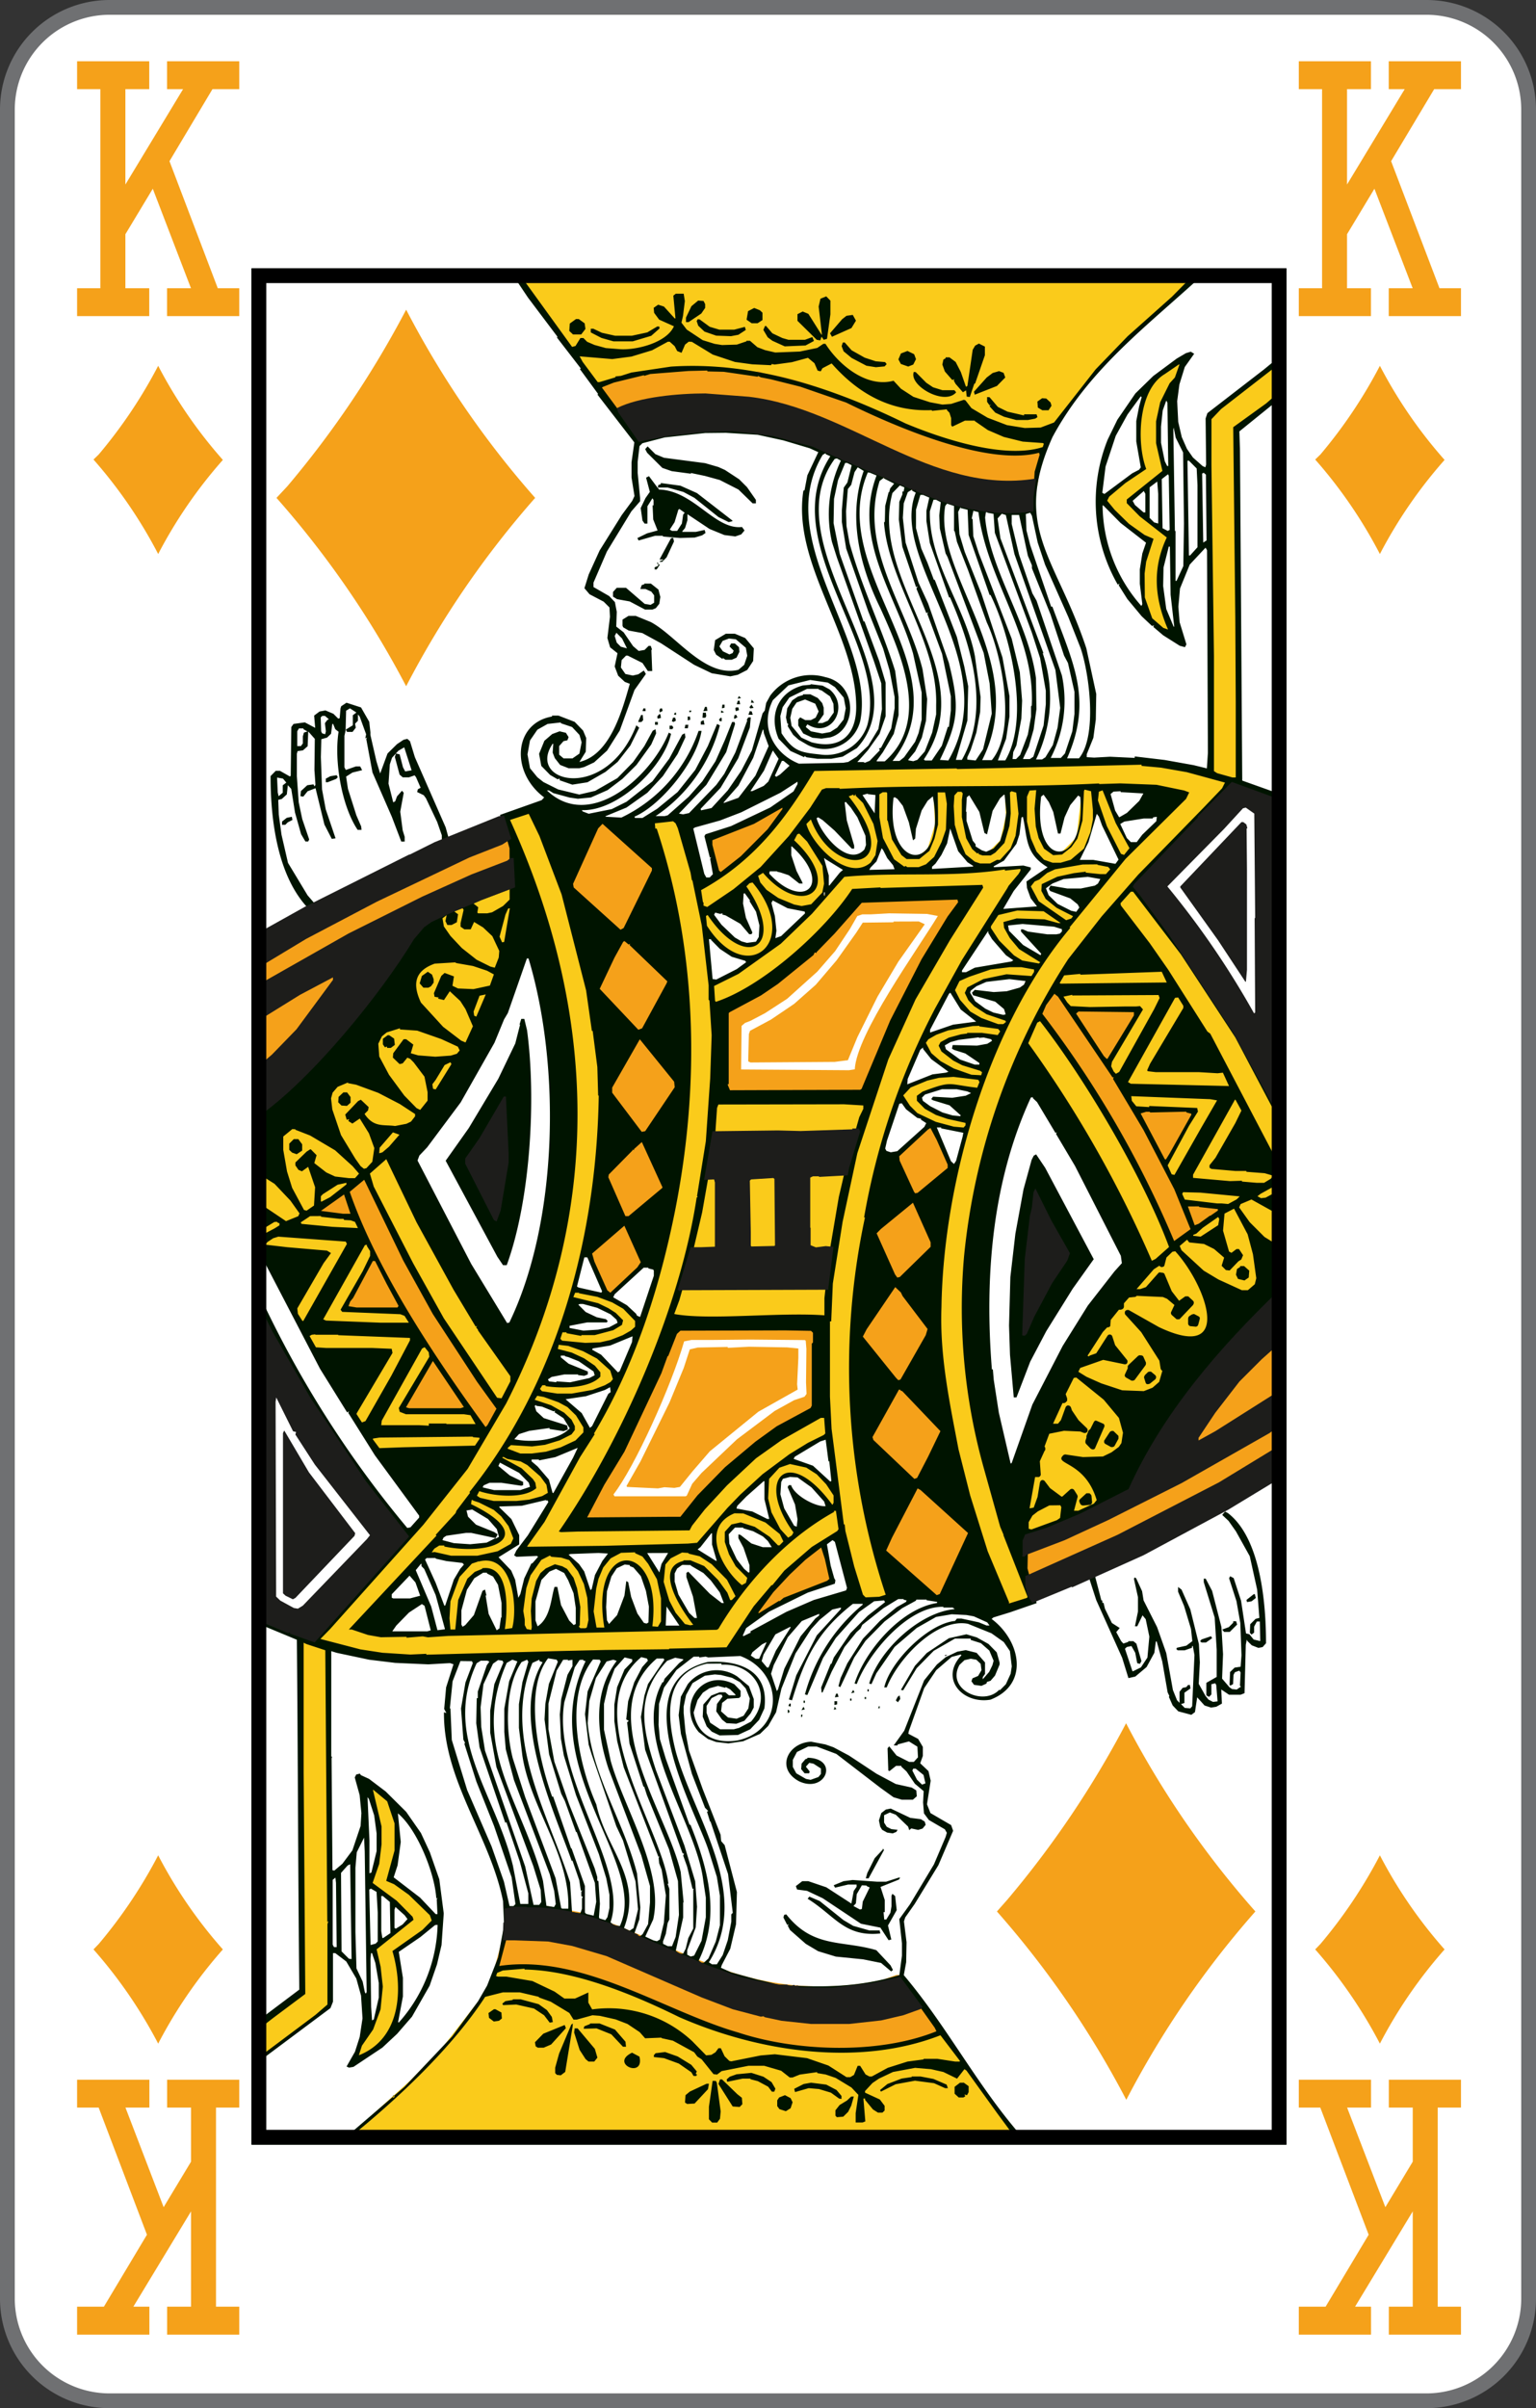 <svg xmlns="http://www.w3.org/2000/svg" viewBox="0 0 208 326"><rect x="0" y="0" width="208" height="326" fill="#333333" stroke="none"/><defs><style>.cls-1{fill:#fff;}.cls-2{fill:#6f7072;}.cls-3{fill:#f5a11a;}.cls-4{fill:#facb1b;}.cls-5{fill:#001400;}.cls-6{fill:#1d1d1b;}</style></defs><title>KD-us-4c</title><g id="Calque_2" data-name="Calque 2"><g id="FR_-_EN" data-name="FR - EN"><path class="cls-1" d="M14.83,325A13.84,13.84,0,0,1,1,311.18V14.82A13.84,13.84,0,0,1,14.83,1H193.17A13.84,13.84,0,0,1,207,14.82V311.18A13.84,13.84,0,0,1,193.17,325Z"/><path class="cls-2" d="M193.17,2A12.84,12.84,0,0,1,206,14.82V311.18A12.84,12.84,0,0,1,193.17,324H14.83A12.84,12.84,0,0,1,2,311.18V14.82A12.84,12.84,0,0,1,14.83,2H193.17m0-2H14.83A14.83,14.83,0,0,0,0,14.82V311.18A14.82,14.82,0,0,0,14.83,326H193.17A14.83,14.83,0,0,0,208,311.18V14.82A14.83,14.83,0,0,0,193.17,0Z"/><path class="cls-3" d="M178.1,263.9a64.1,64.1,0,0,1,8.76,12.75,63.4,63.4,0,0,1,8.76-12.75,63.05,63.05,0,0,1-8.76-12.74,65.58,65.58,0,0,1-8.05,12"/><path class="cls-3" d="M12.66,263.9a64.1,64.1,0,0,1,8.76,12.75,63.4,63.4,0,0,1,8.76-12.75,63.05,63.05,0,0,1-8.76-12.74,65.58,65.58,0,0,1-8.05,12"/><path class="cls-3" d="M178.1,62.21A63.75,63.75,0,0,1,186.86,75a63.33,63.33,0,0,1,8.76-12.74,63.33,63.33,0,0,1-8.76-12.74,65.5,65.5,0,0,1-8.05,12"/><path class="cls-3" d="M12.66,62.21A63.75,63.75,0,0,1,21.42,75a63.33,63.33,0,0,1,8.76-12.74,63.33,63.33,0,0,1-8.76-12.74,65.5,65.5,0,0,1-8.05,12"/><polyline class="cls-3" points="20.69 25.55 25.86 39.02 22.62 39.02 22.62 42.79 32.4 42.79 32.4 39.02 29.49 39.02 22.95 21.82 28.77 12.07 32.4 12.07 32.4 8.29 22.62 8.29 22.62 12.07 24.79 12.07 16.98 24.98 16.98 12.07 20.21 12.07 20.21 8.29 10.44 8.29 10.44 12.07 13.59 12.07 13.59 39.02 10.44 39.02 10.44 42.79 20.21 42.79 20.21 39.02 16.98 39.02 16.98 31.71"/><polyline class="cls-3" points="186.12 25.55 191.3 39.02 188.06 39.02 188.06 42.79 197.84 42.79 197.84 39.02 194.93 39.02 188.38 21.82 194.21 12.07 197.84 12.07 197.84 8.29 188.06 8.29 188.06 12.07 190.22 12.07 182.41 24.98 182.41 12.07 185.65 12.07 185.65 8.29 175.88 8.29 175.88 12.07 179.03 12.07 179.03 39.02 175.88 39.02 175.88 42.79 185.65 42.79 185.65 39.02 182.41 39.02 182.41 31.71"/><polyline class="cls-3" points="187.6 298.79 182.42 285.31 185.66 285.31 185.66 281.54 175.88 281.54 175.88 285.31 178.79 285.31 185.34 302.52 179.51 312.26 175.88 312.26 175.88 316.05 185.66 316.05 185.66 312.26 183.5 312.26 191.31 299.36 191.31 312.26 188.07 312.26 188.07 316.05 197.84 316.05 197.84 312.26 194.69 312.26 194.69 285.31 197.84 285.31 197.84 281.54 188.07 281.54 188.07 285.31 191.31 285.31 191.31 292.63"/><polyline class="cls-3" points="22.16 298.79 16.99 285.31 20.23 285.31 20.23 281.54 10.44 281.54 10.44 285.31 13.36 285.31 19.9 302.52 14.07 312.26 10.44 312.26 10.44 316.05 20.23 316.05 20.23 312.26 18.06 312.26 25.87 299.36 25.87 312.26 22.63 312.26 22.63 316.05 32.4 316.05 32.4 312.26 29.25 312.26 29.25 285.31 32.4 285.31 32.4 281.54 22.63 281.54 22.63 285.31 25.87 285.31 25.87 292.63"/><path class="cls-4" d="M94.17,169.21l2.72-.08.17,0,.14-.13,0-.2L97.18,160l-.13-.52-.13-.15-.21,0-1.34,0-.67,4.05L94,166.86l-.47,2.39m18.36-.2L113,169l1-5.43,1.05-4.9-4,.22-.16-.06-.86,0-.15,0-.36.19-.12.09-.08.19,0,6.82,0,.19,0,2.2,0,.12.07.12.14.11.8.3Zm-7.15-10-3,.19-.16,0-.25.21-.09.22.12,7-.07,1.86.06.2.17.19.19.09,3.18-.06.17-.05.17-.16.08-.19-.07-9.05,0-.12-.11-.17-.25-.17Zm39.1,44.36-.12,0-1.61,0-1.64.86-.82.64-.59,1v1l0,.17.12.13.6.19,3.61-1.32.48-.32.11-.12,0-.14.19-1.6-.27-.45Zm2.77-.16.79-.74.12.1.07.77-.88.08Zm3.35-8.1.72-1.08.55.53-.5.94Zm-1.85.69-.64-.68.22-.68-.1,0,.22-.6.19-.08.57-1.09.78.36Zm7.29-9.44.35-.36.54.47-.71.54ZM141,202.68l.33-2,.73,1,1.68,1.23.38,0,1.17-1,.41.69-.52,1.92.07.19.08.09.14.08.64.06.16,0,1.81-.84.29-.09.13-.08.46-.56.06-.24V203l-.76-1.77L146,198.6l-1.81-1.14.15-.17,2.38.37,2.82-.09,1.27-.61,1-.8.41-.61.05-.12.21-1.46-.6-2.19-2.14-2.56-3.83-3.11-.5,0-.14.07-.08.11-1.16,2.32,0,.2.21.59-.15.11-.15,0-.15,0-.11.07-.1.12-1.33,2.91,0,.2,0,.12.12.07.16.06.74,0,.13-.06.11-.08.44-.56.65-1.8.19.48.92,1.38,1.17,1.12-.57-.21-2.29-.1-2.23.43-.13.2-.65,1.8v.16l0,.12.08.09-.08.1-.69,1.49.14,1.85h-.43l-.16.05-.11.09-.08.16-.76,4.42.14.19.12.07.14,0,.68-.12.12-.08.09-.11Zm12.15-17.59,1.28-1.24.19.08.31.75-1.42,1.91-.75-.4.41-.85Zm8.21-6.6.35-.21.5.28-.2.69-.65-.07Zm-6.42,1.61-2.18-2.4,4.12,2.32,3.08,1.09,1.37.25.73-.09,1-.55.59-.69.06-.12.25-.86-.08-1.64-1.2-3.42-2.44-4-.81-1-.21,0-.45.1-.14.07-.91.89-.28,1.11-.19-.15-.12-.05H157l-.11.06-.8.52-2.44,2.83v.21l0,.13.07.09.13.08.63.06.15,0,.82-.31,1.76-2,.25,0,.93,2.33,1.1,1.4.13.07.13,0,.14,0,.9-.64.59.56-1.8,1.88-.6-.54.48-1,0-.19-.06-.13-1.11-.9-.76-.29-3.63-.16-.15.09-.07.08-.87.08-.14.11-.75.85,0,.16,0,.48-.11.05-.2,0-.14,0-.15.11-1.19,1.49-.05.77-.26,0-.13.08-.6.66-2.14,3.33v.19l0,.12.09.12.34.17h.15l.15-.07,0-.09.77-.29h.14l.09-.1,1.56-2.44.39,1.26,1.66,2.06-3-.62L146,184.88l-.34.73v.16l0,.13.13.13,1.12.68,2,.92,2.91,1,3.06.12,1.31-.52,1-.87.07-.15.45-1.58-.06-.19-.08-.1-.12-.07-.18-1.15Zm-43-2,.19-4.29H92.28L90.89,178l.15.17.15.07.88.17h19.75l.15-.22Zm5.17-28.75-2.83-.18L97,149.22l-.31.76-.25,3.73,19.55-.18,1.2-3.66Zm36-34.81,0,.13,0,.16-.8,1-.09.08L152,116l-.69-.22-2-3.91-1.24-3.59.12-1.29.05-.13.08-.11.12-.07.59-.2.3,0,1.87,4.61ZM40.71,239.77l.22,29.75-4.48,3.35-1.83,1.43,0,4.2.35,0,.86-.41L43,272.8l1.71-1.48,0-6.22-.31-42.23-3-1-.73.21Zm21.74-23L63.63,214l.84-.8,1.22-.5,1.45.56,1,2.61L68,220.87,61.9,221l.13-.24Zm15-2.71.7,3.38-.13,3,.22.24-5.94.13,0-4.22,1.1-3.36,1.8-1,1.29.47Zm13.59-.93.83-1.1,1.36-.42,1.88.79,1.94,1.89,1.83,2.93-1.91,3-2.58.05-3-4.91ZM82,220.52l-.12-4.83,1-2.95,1.55-1.19,1.71.34,1.35,2.26.63,3.24-.2,3Zm24.45-11.72-.41-.92.43.48.13.09.28.06Zm-8.12-1.08.84-.91,1.06-.23,1.76.53,1.94,1.3,1.2,1.23.25.05-3.83,4.1L99,210.5Zm5.8-2.92,1.17,2.24-1.48-1.21-3.29-1.34-2.07.3,1.51-1.66,4.7-4.3.09.11-1,1-.15,2.85ZM57.54,182h-.16l-.39.12-.17.14-5.49,9.85-.1.79.05.14.09.09.1.07.25.05,12.83-.09.16-.17,0-.14,0-.23-.77-1.33-.18-.07-.92-.14-7.81,0-.71-.3,4.12-7-.12-.8-.07-.12-.58-.74Zm16.22,5.13-.71.11L75,182.58l.16,0v.16l.06.12.12.11,2.16.57,2.7,1.48.8,1.07,0,.15-2,.92-3.07.28-1.73-.16-.22-.13Zm-18.21-6.41-12.92-.47-.55,0-.44.27-.08.15,0,.15,0,.16.91,1.6.19.11,1.47.11h6.24l2.44.11-5,8.38.09.25.83,1.28.18.07h.13l.65-.27.07-.09,3.5-6.16,2.64-4.89v-.47l0-.13-.09-.1-.11-.07Zm-1.27-3.21-7.69-.29,2.86-5,1.08-2.14-.05-.77-.6-1.14-.14-.05H49.4l-.19,0-.11.14-5.75,10.21.1.27.11.11.57.25,11.28.38.26-.24.06-.1,0-.14,0-.16-.65-1-.13-.12Zm-7.38-9.81L37.74,167l-.93.23-.87.57-.35.4-.07.12,0,.13,0,.13.07.11.1.09.27.1,8.34.78-.8,1.11L39.91,177l.09.89,0,.12.65,1,.23.12.15,0,.15,0,.1-.07.08-.1,6-10.64-.3-.53-.11-.11Zm-1.16-3.12-2.3-.34H41.86l-1.47,1-.06.19v.14l.16.3.13.14.14.05,4.4.43,3.37.1.17-.13.07-.12v-.13l0-.15-.43-.92-.12-.1-.64-.24Zm121.57-1.32-.33-.06-1.8,1.17h-.4L161.15,167l.09.63,1.41.17,2.65-1.73,0,.59.88,3.07.69.33.77-.59.36.54-1.63,1.64-.46-.37.29-1-.07-.23-1.45-1.26-1.49-.73-1.9-.2-.23-.29-.12-.08-.26,0-1.28,1.14.35.91,3.14,2.84,2,1.22,3.22,1.49,1.05,0,1.11-1,.23-1-.44-3.36-.73-2.76Zm5.11.31-2.9-1.59h-.18l-1.62.65-.34.75,1.55,2.24,2.06,2.1,1.92,1.18.74,0v-4Zm-9.83-2.51-2.43-.06-.24.1-.2.44v.2l.42.88.13.1.16,0,5.85.65,1.43-.75.51-.53,0-.18,0-.13-.07-.12-.09-.08-.13,0Zm11-1.11-.31-.05H173l-2.67,1.51-.51.72.89.46.82-.08,2.11-1.18Zm-138.43-1.3-.14,0h-.13l-.12.07-.09.12,0,.16v3.5l1,1.16,2,1.37H37l-2,1.21-.08.21,0,.81,0,.15.08.1.12.07.14,0,.16-.05,1.77-.93.76-.49.11-.17,0-.57.39.25.16,0h.13l1.79-.72.25-.54,0-.15,0-.16-1.28-1.79L37.4,160l-1.57-1Zm4.31-3.16.4-1,.16,0,.7.53-.45.9Zm5.84,4.09,1.49.17-1.24.28-2.06,1.34-.35.36-.06.16,0,.73,0,.16.13.16.13.09.14,0,.16,0,1.22-.65,2.38-1.86,0-.71h.9l.17-.05.63-.68L49,159l0-.13,0-.13c-1.81-2.53-6.51-5.84-9.44-6.2l-.19.05-1.29,1-.08.15,0,.13.05,1.87.52,2.95.72,2.28L41,164.1l.63.17.18-.06,1.11-.79,0-.2.15-2.57-1-2.91-.14-.12-.11,0h-.15l-.92.6-.39-.62L42,155.94l.49.5-.26.92,0,.17.06.12L44,159Zm122.21-11-.25,0h-.2l-.15.09L161.1,159l.11.84,5.24.46h.76l2.86.24,1.18,0,1.17-.7.36-.91-1.51-.43-2.24-.16v0L164.1,158l.75-1,2.74-4.78.9-1.85Zm-121.29.09.69-.57.35,1.06-.91.17Zm117.67-.23L153.05,148l-.42.46,1,1.69,2.06.12.16-.14,6.05.26-1.14,1.79-3,5.6.71,1.62.84,0L163,153l0-.08,2.32-4.06-.37-.22Zm-112.62-.91-4-1.4H47l-1.55.66-.76.86-.06.13-.24.85.18,1.63,1.23,3.54,2,3.25.75,1,.54.45.18,0,.43-.1.15-.1.86-.91,0-.15.17-1H51l.08.09.12.07.14,0,.52-.14.13-.06.93-.81,1.52-1.74v-.21l0-.12-.08-.11-1.09-.41-.17,0L53,153,51,155.26l-.73-2L49,151.14l-.17-.06h-.14l-.12,0-.73.49-.16-.09,0-.2-.49-.28,1.65-1.72.78.74-.51.52,0,.14v.15l.07.13.36.51,1,.83,2.86.51,1.84-.39.68-.3.12-.1.63-.83v-.44l0-.17-.11-.12-2.1-1.38Zm10-4.09-.3,0-1,.42-1.79,2.94.18,1,.86.08,2.42-3.77Zm-9.13-2.22.43-.78h.2l.39.74-.3.21Zm79.28-1.13,4,.32-1,2.31-.82,2.07-3.35-1.05-2.39-1.63-.26-.73,1.17-.62,2.56-.62Zm4.08-1.09.62-.05-.23.49Zm-80.65,2,.78.53-.29,1,.07.19.08.1.13.07,1,.3,2.38.19,2.15-.16,1-.29.47-.54.07-.11,0-.13,0-.16-.3-.57-.12-.11c-2.73-1.31-8.18-4.15-10.8-1.27l-.52,1.08,0,.16.14,1.84,1.35,2.56,2.1,2.85,1.74,1.77.62.3H57l.12,0,.1-.09,1.06-1.35v-1.36l-.46-2.22-1.51-2-.53-.55c-1-.52-.71-.13-1.54.67l-.73-.84Zm111,3.72-10.07-.07,4.89-8.27-.1-.46-.83-1.32h-.8l-6.64,11.87.74.49,13.74.32.15-.26Zm-8.75-10.44-.24,0-12.06.11-1.16.33.05.28.6.94.62.63,2.51.06,7-.09-4.43,7.55.56,1.2.55.46.75-.39,4.76-8.57.87-1.71Zm-90.86,0-.52-.08-1.06.28-.93,2.42.14.89.84.28Zm65-.31,2-1.05,3-.63,3.46.24-3.2,5.67-.21-.32h-.14l-4-1.73-1.22-1.65ZM57,133.12l.74-1.19.52.27.14.66-.48.51Zm45.2-3.43-2.55,1.82-3.46,1.72-.89-7.77,1.91,2.48,2.07,1.39,1.87.33Zm38.94.35-3-1.88-1.23-1.46-.85-1.59,1.54-.41,3.69.12,2,.53,1.75-.57-.24.29Zm-81.05,2,.86.32c-.19,1.51-.41,1.11.89,1.76l2.21.11,2.33-.51.15-.1.1-.2.59-2.17.07-.09.51-1.46.06-1,0-.17-1-2.06-1.32-1.26-1.34-.81H64l-.12,0-.11.11-.4.82-.56,0-.23-.32.43-1.91,0-.18-.22-.36-.13-.08-.13,0-.15,0-1.13.54-.09.16,0,.13,0,.14.07.12.41.32-.11.67-.81.32.14-1.15,0-.14-.08-.1-.12-.07h-.13l-.14,0-.64.47-.11.12,0,.24.22,1.21,1.24,1.8,3.28,3c-4.13-1.38-10.43-.33-7.67,5.52l3.09,3.39,2.38,1.84.64.28.13,0,.13,0,.12-.06.07-.12,1.1-2.31,0-.2-1-2.37-.74-1.16L61,133.82l-.17,0-.13,0-.14.08-.67,1-.85-.4Zm53.62-9,1.74-2.39,3.32-.17.34,0,13.47-.41-4.38,6.93-4.68,8-3.68,8.13L115.64,156l-2,9.38-1.31,8.35-.4,8.1L112,192.4l1.46,11.77-.52-.1L108,207.51l-1.46-2.24-1-3,.2-2.17,1.65-.51,2,1,3.34,3.54.55-.6v-1.3l-1.13-1.61-1.33-1.42-1.52-1-2.35-.5-1.08.36,1.6-1.2,4.68-2.64-.18-2.65-.85-.07-5.45,3-3.51,2.51-4,3.69-3,3.28-1.72,2.2-.28.49-14.9.15-1.94.08c14-20.79,21.6-45.65,20.17-70.9l1.48-.48,5.1-2.88,3.26-2.35,3.75-3.41ZM69.26,120l-.38-.06L65,121.5l-1.28.69.08.28.6.49-.08.6,0,.16.15.16.17.12h1.61l2-1-.27.64-.85,3.22.55,1.18.78-.26.85-5-.61-.25.61-.6Zm39.1,1-2.92-1.18-2.28-2.19,3.7-3.9,1.89,2,1.35,2.79,0,1.58ZM83,179.75l-2.43.65-1.81,0-.17.06L77,180.14l-.08-.08-.1-.07H76c4.23-12.77,6.62-27.46,4.41-40.87h-.1l-.74-5.23-3.35-13-3-7.9-1.54-3.2-.21-.06h-.17l-2.48.94-.1.15,0,.12v.14l2.78,6.52,2.9,9.1L77.1,139a83.5,83.5,0,0,1-7.61,48v-.73l0-.13-4.63-6.61-4.12-6.89-8.38-16.16-.25.15-2.34,2.09,0,.27.52,1.78,5.34,10.39,4.22,7.5,7.31,10.93,1.12.1-2.84,4.85-.14,0-.06-.1-.1-.08-.13-.06-.73-.08-.12-.07H64l-12.62.14-.95.13-.13.08-.1.13-.08.19v.13l.07.15,1,1.27.13.08,13.25-.34-1.5,2.6-6,7.53-14,15.7.07.2.09.11.13.08,5.42,1.39,3.32.52,5,.19,41.55-1,3.77-5.71,2.24-2.69.09,0,.13-.07,1.65-2,3.65-3.15,3.88-2.45,1.23,4.85,1.22,4,.43.44.12.08h.13l1.91-.08.93-.27.12-.08.09-.1,0-.12-.17-.13-3.58-14.59-.51-4.86-.21-.28-.6-11.86,1-12.58,1.26-7.18.78-3.74,2.48-9.59,4.26-10.68,5.37-10,8.2-12.82,0-.17-.06-.12-.11-.08-.22-.06-1.82.19-.18-.11h-.13l-2.1.29-19.59.65L106,127l-2.53,1.8,1-1,.37-1.58,0-1.07-.4-2.25-.9-1.78-1.45-2-.24,0-.48.17-.51.51-.09.13,0,.15.19.12,2.09,4.68-.06,2-.35.63-1.25.5-2-.74-3.56-3.76-.72.66-1.14-5.45-2.1-7.3-.56-.45-.13-.07H91l-2.56.41-.13.16,0,.14.08.8,0,.13.09.11.15.09,2.79,10.9,1,5.72.87,10.44-.7,14.57-1.65,10.3-3.23,12.66-5.5,13-11.1,19.38.15.12.45.09,22.78-.49,3-3.4-.73,1.45.12,2.28.83,2.18,1.86,2.41.77.72h.42l-.75.93-1.2-2.32-2.12-2.15-1.75-1.15L93.51,210l-.17-.12-.13,0-1,0-1.68.86-.77.93-.06.15-.24,2.41.81,2.7.87,1.67,1.44,1.74-3.27.07.45-.77,0-.15,0-3.16-.58-2.68L88,211.46l-.85-1-1.22-.66h-2l-1.55.81L81.33,212l-.71,1.63-.3,1.33-.36,3.2.45,2.48h-.73l.11-.22L80,219.3l-.17-3-.47-1.94-.85-1.83-1.38-1.71-2.87-.56-1.19.64L73,211l-1.52,2.14-.6,1.82L70.48,218l.28,2.25.27.56-1.46,0v-.08l.1-.08.08-.13.24-1.5-.07-2.78c-.28-2.54-1.54-5.72-4.59-5.39l2.22-.47,1.94-1.09.42-.92v-.17l-.7-1.78-1-1.39-1.1-.92-1.85-.94,1.6.39,3.14,0,1.71-.19,1.88-.5.84-.49.1-.12,0-.25-.21-1.18-.87-1.32L71.62,198l-.91-.49-2.77-.66-.21.31,0,.13v.13l0,.13.11.12,2.56,1.43,1.54,1.47.3.71-.78.49-2.92.41-3.85-.64-.17.23-.39,1-.24,0-.14.07-.13.11-.07.13-.1.69,0,.16.11.12L66,205.25l1.55,1.43.47,1.33-.73.58-2.79.77-3.94-.18-.18-.19-.1-.07h-.92l-.8.5-.41.59-.07.13v.15l0,.12.08.09.12.06.11,0,.41,0,2.19.51,3.3,0v.12l-.63.2-.12.08-1.75,1.89-1.27,3.42-.13,2.42.19,1.89-1.35.06-8,.1-3.3-.89,12.9-13.92,3.23-4.3L64,202l3.8-5.23,4.93-8.58.33.37H72.8l-.26,0-.12.14-.32.58v.17l0,.12.1.09h.15l3.8,1.63,1.44,1.7-.4.76-1.77.89-3.09.72-3.27-.21-.56.46-.11.16,0,.3,0,.19.12.15,1.79.69h.13l1.53,0,2-.25,2-.6,2.06-1,1.19-1.17.07-.17v-.74l0-.16-1.1-1.7L77,190.17l-1.28-.69-1.88-.68c2.11.69,8.06,0,9.37-1.92l0-.15v-.15l-.41-1.29L81,183.59l-2-1-1.6-.56a11.19,11.19,0,0,0,8.25-1.57l.62-.56.1-.13,0-.16-.06-.86-.09-.15-1.57-1.71L83.11,176l-2.15-.8-3.07-.6-.22.13-.09.13-.26.67v.15l0,.12.09.1,4.7,1.34,1.91,1.58-.09.34Zm34.29-64.84-1,.85h-1.57l-1.65-.87-1.9-2-1.35-2.44h-.12l-.06-.12,2-3.11.88,0,2,.09-.1.36v.2l1.68,2.33,1.42,3.53Zm5,.63-1.21-2-.62-2.75,0-3.73,5.9-.09.26,4.59-1,3.32-1.31,1.06-1.48,0Zm8.61-2.31-.6-2.82.13-3.31-.21-.27,6.05-.07-.19.31.13,3.36-.75,3.32-1.59,1.56-1.25,0-.1-.2-.11-.08-.45-.17-.31-.24Zm11.76,2.18-1.06-.75L140.8,113l-.39-3.32.25-2.82.09-.16,9.07-.28,6.57.13,4.16.85-.25.49-8.17,8.1L145.64,124l-3.8-2.3-.64-1.62,2.09-1,3-.59,2.52.25,1,0,.88-1-.53-.65-2-.42-3.07.21,1.72-1.89,1-2.5.35-2.57-.34-3.26h-1.28l-.76,6.68-2,2ZM130.83,170l2-12.17,2.89-9.36,3.19-7.24,5.21,7.58,5.82,10.1,6,12.13.27-.06.56-.28,1.92-1.69.05-.16v-.17l-.47-1.49-3.11-6.62L153.23,157l-3.16-5.57L143.47,141l-2.43-3.2h-.28l-.32.17-.17-.08,2.85-4.84.13.22.12.1.2.09,14.63-.15.16-.19,0-.12,0-.24-.86-1.54-.15-.1h-.15l-13.23.47,1-1.66,6.31-7.92.12.68,4.86,6.37,8,12.42,9,17.23.24-.08.1-.08.07-.12,0-.12v-6.52l-6.14-11.62L160.14,129l-6.61-8.65h-.61l1.38-1.65L165.69,107l.47-1v-.18l0-.12-.1-.12-.12,0-5.49-1.5-6.16-.91L110,104l-3.29,5.1-4.55,5.51-4.77,3.9-2.19,1.25-.59.46-.08.13v.18l.35,2.25.1.12.12.08.62.2.18-.06,3.58-2.41,2.6-2.13.35,1,.07.11.87,1,1.67,1.14,2.24.92,1.15.21,1.42-.25.15-.1,1.56-1.66.28-1.39-.24-2.52-2.18-3.47L108,112.29l.65-.84.62,1.54,1.4,1.82,1.41,1.37,1.54,1,2.06.5,1.3-.23,1-.58.09-.1.71-1,.29-2.08-.62-2.56-2.27-4,2.9,0-.27.29,0,.18,0,3.14.5,2.92,1.56,3,1.53,1,.14,0,.15,0,.13.08h1.75l1.1-.42.1-.07,1.15-1.07,1-2.05.41-1.91.14-3.55-.25-1.63.09-.16h.82l-.4.45-.06.17-.06,1.48.13,2.6.55,1.87,1,2.28,1.38,1.12.83.28h1.46l1-.52.43,0,.15-.12,1.49-1.61.7-1.8.42-3.05-.33-3-.27-.23,1.65,0-.42,1,0,.15,0,3.4.53,2.36.81,1.87,1.12,1.21,1.5.54-2.87,1.84-.53.73,0,.16,0,.17,1.13,2.11.86.62,0,.08-3.62-.12-2.78.61-1.1,1.73v.37l0,.19,1.17,1.75,2,2.1,1.23.77,2.47.44-.29.51-.14-.32-.09-.08-1.87-.35-1.64,0-2.57.38-3,1-1.4.62-.09.12-.67,1.33v.2l.73,1.41,1.4,1.67,1.57.92,1.74.62-1.46-.19-.15-.1h-1l-3.36.61-1.69.61-1.15.66-.4.54-.06.15v.19l.8,1.5,1.34,1.17L129.1,145l1.77.63-1.76-.2-2,.16-1.62.37-2.38,1-1.17,1.19,0,.19v.14l1,1.49,1.07,1,2.57,1.23,2.54.68,1.36.12.15,0,.15-.09.31-.36.05-.15,0-.52-.07-.12-.06-.05-4.08-1L124.47,149l0-.48.67-.49,3.05-.93,4.28.53c-4,11.72-5.78,22.13-5.3,34.43a117.08,117.08,0,0,0,9.1,35.39l.29,0,2.57-.81.17-.28,0-.17,0-.13-3.48-8.89-2-7.38-2.57-11.35-.7-8Zm36.88-84.73L167.39,58l4.33-3.12,1.89-1.65,0-.2v-3.9l-.09-.15-.1-.08-.11,0h-.16l-.13.07-8,6.14-1.43,1.53.43,48,.62.38,2.17.6h.49l.16,0,.12-.09.05-.11,0-.24Z"/><path class="cls-4" d="M118.78,285.64l-1.35-1.55v-.2l1.44.65.6.95-.12.12M89.51,275.42l-2,.07-.66-.74-2-1.32-3.76-1.05,2.21-.12,5.5,1.21,2.91,1.76,3.93,3.43.77-.08.69-.45.29-.38.4.84.67.7.15.1.31,0,5.56-1,4.71.57,2.8,1,2.49,1.61.63,0,.16,0,.55-.33.11-.11.37-.89,1.46,1.53-1,1.1-.07.25.12.57-.2.11-.09.1-.05.16.25,2.9h-.55v-.87l.37-2.57-.11-.19-1-1-2.3-1.39-2.67-.79-3.53.66L105.9,280l-2.41-.7h-2.22l-3.71.73-.71.48-2.21-2.56-.49-.44-2.92-1.65-1.42-.31-.16-.11Zm14,1-10.17-3.18-6.49-3-5.23-2-3.34-1-7-1.18-3.33.4-.95.39-.25.67,0,.17.06.1.13.11.38.11,1.15,0,3.44.59,3,1.4,1.35,1,.16,0H78l1.34-.62v.82l0,.17.63,1.1-2.09.58-.6-.94-3.16-1.7L73,269.91l-2.6-.61H68.05l-2.57.7-5.58,7.18-4.32,4.44L47,289.36l.07.21.08.11.11.05.12,0h90.33l.15-.18.06-.12v-.15L131,279.87l-.34-.13h-.14l-.16.06-.91,1.14-1.65-.8-1.73-.41-2.24-.17-3,.56,2.12-.67,2.93-.41,4.09.44.19-.12.13-.16.06-.13v-.16l-.07-.13-2.74-3.64-.25,0L122,276.69l-4.73.62-6.94,0ZM53.66,254.75l-.8-.35,1-3.83,0-3.79-1.08-3.16-2.07-1.68-.23,0-.17.05-.11.09-.06.11,0,.18,1.26,5.25L51.08,252l-1,2.86,0,.19.08.13,3.28,2.43,2.15,2.14-5,4,.12.26.85,4.66L51.25,272l-1,2.6-1.52,2.22-.44,1.34,0,.18.11.17.12.1.12,0c5.94-2.06,6.5-9,5-14.31l3.87-2.74,1.37-1.36,0-.19v-.12l-.3-.82-2.91-2.83Z"/><path class="cls-4" d="M156.84,59.55l.43-4.55,1.42-2.85.73-.81.68-1.91,0-.18-.06-.12-.09-.08-.28-.06-.14,0-2,1.38-1.27,1-.87,1.53L154.54,55l-.38,2.36v2.78l.65,3.21-2.65,1.78L149.92,67l-.31.61,0,.16,0,.18,1.06,1.29,1.94,1.91,2.18,1.57.92.4L154.81,76l-.21,1.68.09,3.32,1.07,3,1.64,1.41.82.26.17,0,.1-.09.07-.11,0-.13-.15-.11-1.33-4.87.09-3.53,1.18-4.15-3.78-2.94-1.72-1.75L157.76,64l0-.24m-9.14-13.47,4.26-4.42,6-5.37,3-3v-.23l0-.12-.1-.1-.1-.07H70.34l-.14.18,0,.12v.15l0,.13,7,9.8.25.05L78,47.2l.15-.1.63-1,.52.47,1,.48,1.6.43,2,.16,2.16-.15,2.49-.66,1.85-1.11.94-.95.24-.52V44.1l0-.12-.11-.12-2-.9-.61-.81.19-.53.62.21,1.45,1.62.16,0h.29l.1-.07.08-.1,0-.16-.27-3h.71l.1.65-.45,3c1.59,2.84,6.61,4.23,9.47,2.68l1,.83,1.15.47,1.44.34,3.39-.14,2.47-.51.81-.53c1.79,2.81,5.73,5.93,9.24,5l.94,1,1.72,1.14,2.3.76,1.58.29-1,.1-.12-.06h-2.17l-4.86-1.22-3.51-2.25-3.07-2.88-.21.05-1.56.81-.3-.69-.08-.12-1-.8-.2,0-2.23.61-3.14.37-2.87-.13-4.26-1.06-3.11-1.92h-.55l-.38.15L92,47.34l-.36-.7L90.91,46l-.13,0h-.4l-2.5,1.36-4.54,1-5-.41-.18.16-.06.1,0,.15,0,.16.44.81,2.18,2.8.49.08,2.86-.88h0l1.44-.45L91.14,50l5.65,0,5.25.63,8.83,2.09c7.07,2.53,21.82,11,30.61,8.1l.09-.1.2-.63,0-.13-.09-.13-.17-.16-.14-.06-3.12-.22-3.88-1.25-2.28-1.57h-1.45l-1.29.62-.61-2.08,1.81-.58.79,1,2.27,1.34,2.68,1.05,2.49.4,2.25-.07,2-.74Z"/><path class="cls-3" d="M73.45,257.9l-3.89.16-.71.2-.14.08-.12.1-.12.21-.39,3.63-1,3.73,0,.22.08.23.17.17.22.08,2.8-.28c11.19.2,19.28,6.25,29.45,9.25,8.09,2.62,19.17,3.05,27.22-.17l.23-.16.12-.21v-.32l-.29-.59-2.79-3.94-1.9-2.44v-.08l-.12-.21-.18-.15-.24-.05-.47,0-1.81.64a38.86,38.86,0,0,1-22.18-1.62l-.13-.16-.19-.12-.36,0-2.31-.86-10.57-4.51-5.07-1.82"/><path class="cls-3" d="M95.77,49.61C91,49.8,86,50,81.46,51.84l-.27.17-.17.23-.06.23.06.23,5.14,7,.23.18.22,0c23.57-6.86,33.65,10.68,52.7,9.45l.44-.24.15-.12.11-.21.27-2.67.16-.29.06-.19.25-1.63.66-2.25v-.16l-.08-.42-.12-.22-.19-.15-.23-.05c-12.36,2.18-24.4-7.94-36.27-10l-1.29-.25-.42-.22h-.23l-.2.08-4.3-.64-1.94,0L96,49.66"/><polyline class="cls-3" points="111.17 209.12 111.11 209.12 110.95 209.18 108.73 210.86 106.57 212.86 104.33 215.28 102.35 218 102.27 218.22 102.3 218.53 102.4 218.69 102.59 218.77 102.77 218.76 105.42 217.13 105.5 217.16 105.68 217.11 106.27 216.61 112.09 214.35 112.5 214.04 112.59 213.92 112.65 213.74 112.03 210.96 111.48 209.3 111.36 209.16"/><polyline class="cls-3" points="124.2 201.14 124.08 201.15 123.92 201.27 120.5 207.99 119.69 209.84 119.7 210.02 119.8 210.18 126.6 216.29 126.78 216.34 127.33 216.15 127.49 216.05 131.38 207.62 131.37 207.43 131.27 207.27 124.85 201.45 124.38 201.18"/><polyline class="cls-3" points="121.91 187.73 121.73 187.73 121.55 187.78 121.4 187.93 117.82 194.36 117.78 194.54 117.91 195.03 118.02 195.21 123.64 200.53 123.82 200.58 124.32 200.41 124.47 200.3 126 197.37 127.69 193.9 127.71 193.68 127.62 193.48 122.46 188.08 122.22 187.93 122.09 187.78"/><path class="cls-3" d="M58.58,183.87l-.18,0-.13.13-3.62,6.27,0,.19,0,.18.14.15.51.16h7l.56-.17.12-.07.11-.16v-.25L58.88,184l-.12-.11M46.59,161.33l-.13,0-3.32,2.31-.07.11v.2l.09.21.16.12,3.11.4h1.11l.17-.08.12-.16v-.26l-.92-2.68-.13-.13Zm2.73-2h-.07l-.17.07-1.93,1.64-.12.16v.24l.29.94,1.6,3.86L51,170.42l0,0-.2,0-.41,0-.17.11-2.71,5-.36.46-.29.73,0,.2.09.17.16.13,1.16.19,5.6,0,.18-.06.14-.13.13-.22,0-.14,0-.24-.69-1.3,6.32,10.24,5.1,7.26.46.62.12.1.18.05.18-.05.33-.3,1.3-2.32,0-.19-.06-.22L65,186.86l-6-9.18-4-7.21-5.3-10.94-.14-.16Z"/><polyline class="cls-3" points="121.23 173.87 121.11 173.88 120.93 174.02 117.06 179.66 116.52 180.73 116.48 180.97 116.56 181.15 121.01 186.68 121.38 187.07 121.47 187.12 121.64 187.17 122.04 187.07 122.22 186.94 125.67 180.95 125.96 180.02 125.96 179.86 125.89 179.69 122.55 175.24 122.34 174.8 122.27 174.69 121.41 173.91"/><polyline class="cls-3" points="84.58 165.56 84.52 165.56 84.35 165.64 79.94 169.38 79.83 169.54 79.81 169.77 80.14 170.84 81.97 174.87 82.41 175.25 82.53 175.31 82.65 175.33 82.83 175.28 86.58 171.85 87.16 170.99 87.17 170.81 84.87 165.68 84.78 165.6"/><path class="cls-3" d="M162.36,162.92h-1.49l-.11,0-.12.06-.11.16v.25l.92,2.55.06.12.16.11h.18l.62-.24,1.49-1.05h.1l1.06-.73.13-.18v-.4l-.08-.18-.15-.12-2.41-.26-.07-.07m-19.86-28.85h-.07l-.17.08-1.08,1.6-.55,1.25,0,.21.07.17,3.17,4.19,3.35,5.17,5.43,9.07L158,166.52l0,.2.73,1.48.09.08.19.06.22-.08,2.13-1.6.11-.17,0-.19-2.23-5.49-2.13-4.1.22.39.14.15.34.09.19-.05.13-.12.51-.84,3-5.28,0-.28,0-.18-.13-.14-.55-.17-.06-.08-.17-.08-4.82.09-.11-.06-.6,0-.84.23-.18.13-.08.18,0,.24.6,1.16-3.64-6.1,0-.2,0-.19-.13-.13-.19,0-1.37-2,.28.25.18.05.3-.05.13-.13,3.58-5.87,0-.13v-.64l-.12-.16-.17-.08-7.55-.11-.2.06-.39.34-.09.15v.25l1.7,2.62-3.56-5.25-.56-.48-.1-.06Z"/><polyline class="cls-3" points="123.61 162.43 123.54 162.44 123.39 162.51 119.03 166.06 118.42 166.68 118.33 166.81 118.32 167.01 120.83 172.66 121.18 173.16 121.3 173.26 121.48 173.31 121.91 173.21 122.07 173.11 126.24 169.04 126.3 168.96 126.35 168.78 126.35 168.08 123.9 162.56 123.81 162.48"/><polyline class="cls-3" points="86.94 154.22 86.82 154.22 86.63 154.28 85.67 155.19 85.47 155.23 85.34 155.38 85.29 155.54 82.19 158.67 82.09 158.88 82.02 159.25 82.02 159.39 84.43 164.82 84.58 164.92 85.18 165 85.37 164.92 89.87 161.15 90 161.01 90.1 160.81 90.07 160.6 87.27 154.45 87.13 154.28"/><polyline class="cls-3" points="125.96 152.32 125.89 152.32 125.4 152.58 121.43 156.25 121.35 156.35 121.31 156.47 121.41 157.28 123.35 161.49 123.53 161.76 123.65 161.87 123.83 161.92 124.24 161.86 124.41 161.78 128.47 158.41 128.58 158.25 128.65 157.59 127.14 154.17 126.29 152.52 126.14 152.38"/><polyline class="cls-3" points="86.66 140.28 86.48 140.34 86.33 140.47 82.58 147 82.53 147.13 82.57 147.92 82.65 148.12 86.59 153.41 86.71 153.51 86.89 153.56 87.43 153.47 87.6 153.39 91.69 147.36 91.74 147.21 91.69 146.38 91.64 146.23 86.95 140.42 86.84 140.34"/><polyline class="cls-3" points="84.45 127 84.4 127.01 84.14 127.11 83.98 127.27 82.79 129.44 80.75 133.67 80.73 133.83 80.77 134.02 86.05 139.62 86.14 139.69 86.32 139.74 86.95 139.54 87.1 139.42 90.46 133.29 90.62 132.89 90.61 132.7 90.52 132.56 85.58 127.82 85.56 127.61 85.46 127.45 85.29 127.37 85.05 127.39 84.65 127.05"/><polyline class="cls-3" points="81.46 111.13 81.39 111.13 81.22 111.21 80.69 111.91 77.16 119.51 77.14 119.67 77.23 120.22 77.27 120.34 77.34 120.44 83.68 126.17 83.86 126.25 84.11 126.21 84.53 125.99 84.64 125.89 88.31 118.45 88.33 118.34 88.48 118.02 88.52 117.85 88.49 117.4 88.4 117.25 81.64 111.17"/><polyline class="cls-3" points="105.8 108.82 105.62 108.86 101.82 111.05 96.2 113.23 96.11 113.3 95.99 113.45 95.95 114.21 96.86 117.8 96.98 118 97.22 118.19 97.33 118.26 97.52 118.27 97.67 118.21 100.41 116.07 104.06 112.38 106.1 109.6 106.15 109.51 106.17 109.19 106.11 109.01 105.98 108.87"/><path class="cls-3" d="M173.27,192.24l-.65.19-.47.35-5,3.13-13.9,7.65-5.95,2.81-9,4v3.16l.37.14,1.64-.48,6.59-2.72,8.71-4.1,13.5-7.14,4.23-2.8m0-15.36-.11.06L171,183l-5,4.87-2.53,3.28-2.79,4.38.16.33.39.2,1.57-.54,2.44-1.26,6.77-4.49.93-.36.35-.25Z"/><path class="cls-3" d="M101.42,182.31l-2.87.15v-.12l-4.06.08-1.08.25-.82,2.51-1.92,4.66-3.94,8-1.89,3.32.07.13,4.19.2.88-.16,1.34.09.75-.13,1.71-2.11,2.34-2.71,6.57-5.36,5.33-3-.08-.72.17-3.55v-1.29l-1.52-.15m-5-1.06,7.41.07.11.1.09,1.11-.05,4.54.07,1.54-.28.38-1.39.46L104.91,191l-5.12,3.85L95,199.4l-1.26,1.46L93,202.47l-.16.09-1.62,0-8,0-.15-.25c2.84-3.62,7.87-14.74,9.57-20.72l1-.2,3,0Zm9.18-2.51-3.89,0-3,.05-2.62-.08v.08l-9.7.08-4,9.28-1.89,3.78L78,206.17l1.25.09,13.69-.2,1.68-2.54,4.07-4.21,2.66-2.43,4-2.91,2.54-1.53,2.8-1.32.12-.2,0-4.06.18-7.7Z"/><path class="cls-3" d="M45.31,131.56v.1l-3,1.18-1.51.75-3,1.88-2.76,2v7.79l.22-.12,2.48-2.35,5.58-6,3.07-4.72-.18-.49m23.37-18.17-3.67,1.39-7.77,3.41-10.86,5.38-.36-.2-.06.37-1.45.92-6.17,3.18L35,130.35v3.77l17.53-9.45L58.35,122l0,.12,11.34-5.28Z"/><path class="cls-3" d="M121,124.75v.1l-4.17.05-.86,1.33L113.29,130l-2.82,3.31-2.93,2.59-3.15,2.13-2.82,1.51-.16.45-.09,3.69.31.15,11.41-.08,1.78-.23,1.29-3.13,2.72-5.47,2.82-4.74,3.58-5.06-.8-.38H124m-3.59-1.1,5.11.08L127,124c-2.85,4.69-11,15.95-11.25,20.76l-.79.12-14.6-.1.06-5.9.48-.41.69-.26,2-1.05,3-1.95,4.08-3.67,2.42-2.78,2-3,1-1.75.68-.23,1.17,0Zm1.94-2.48-6.8.13c-4,6.36-11.27,12.25-18,15.4v.45l0,0,.17,6.05-.1,4.69.14.13,19.33-.1,1.61-5.29,3.26-6.57,6.7-11.48,2.35-3.19-.06-.13-1.76,0Z"/><path class="cls-5" d="M102.61,268.58l.77.17,2.13.4,3,.24,5.74-.05,5.42-.77,1.87-.65h.28v.14l2,2.55,2.75,3.88.24.49c-7.81,3.16-19,2.76-26.86.16-10-2.87-21.11-10.68-32.34-9l1-3.76.38-3.58.57-.18,3.9-.15,5.08.95,5,1.79,10.59,4.52,2.39.9h.31l-.08.16,4.67,1.52m1.86-.17-.64-.14L99,267l-1.37-.62.11-.36,1.15-2.21.78-3.32.12-4.36-1.66-6.35-.47-.54-.08-.87-2.42-6.17L93.3,237l-.47-2.51-.25-2.59,0-.89.33-1.56.87-1.6,1.66-1,1.36-.18.84.08,1.49.38,1.06.58.79.85.56,1.38-.2,1.33-.65,1-.94.4-1.17-.17-.94-.83.14-1.14.73-.57,1.58-.1.2-.2,0-.77-.84-.88c-4.42-2.3-7.89,2.86-4.82,6.48l1.23.92,1.12.41,1.65.19,2-.29,2.29-1,1.1-1.07,1.07-1.85.73-3.21,1.91-4.77,2.11-3.28,1.15-1.26,1.71-1.39,1.17-.27v.19l-3.26,3.57-2.78,5.41-1,3.27.42.12c1.77-5.79,3.43-9.29,8.24-13.06h1.33l0,.11A23.91,23.91,0,0,0,109,229.38l.33.08,2.12-5,1.73-2.72,3.14-3.51,2.05-1.46,1.35-.12.13.24-2.34,1.83-2.34,2.35-2.26,3.31-.32.86-.1,0-1.29,3.2.06.67h.13l1.23-2.81,1.74-3.34,1.62-2,.55-.5.23-.49,2.88-2.28,2-1.22h.73v.09l.41.09-.1.21-1.26.71-2.23,1.82-2.33,2.44-2.12,3.34-.91,2-.29,1.09.25.13,1.88-4,1.53-2.26,2.59-2.63,2.38-1.8,1.84-1,.09-.16h1.38v.09l1.42.22V217c-4.86.75-9.73,6.4-11.18,10.9l.3.07c1.61-4.26,7-10.58,11.73-10.45v.1l1.26,0,.28.21c-4.77.42-10.28,5.59-11.59,10.08l.31.08.67-1.48,2.46-3.56,3-2.57,2.62-1.49,2.11-.36,2,.1,1,.18,1.82.82.31.42h-.4l-1.05-.43-2.36-.51h-.6l-.26.32c-3.67.36-8.8,5.53-9.59,9h.34c1.47-3.8,6.69-9.44,11-8.61l3.19,1.29,1.66,1.18.83,1.22.25,2.07-.15,1-.65,1.42-.81.82-.08-.08c-2.13,2.31-7.26-.06-5.38-3.37l.67-.63.85-.19.75.13.59.56.11.86-.46.78-.76.32-.14.4.35.48,1,.14.67-.3.09-.24.47-.14.61-.71.62-1.49,0-.28-.39-1.38-1.11-1.13-1.59-.89-1.4-.42-2.37.53-3,2-1.6,1.73L122,228.76l.3.07,1.83-3,2.32-2.36,2.87-1.65h2.13V222l1.38.44,1.14,1,.58,1.38-.16.6-.44.91-.87,1,0-.29.31-.44,0-1.55-1.14-1.3-1.47-.37-1.14.21-1.57.74-1.2,1-1.73,2.15-2.69,6.81-1.43,2,0,0,.53,0v-.14l1.54-.41,1.14.71.08,1.44-.56.62h-.64l-1.7-.86-1-1.25-.22.28.1,3,.16.08.89-.71h.72v.11l.7.65,1.13,1.66,1.19,1L125,244l.12,1.48.67.9,2.16,1.26.27.47-.17.57-1.58,3.71-3.25,5.41-1.44,2,.36,3.29v1.64l-.35,2.64c-5.44,1.67-10.71,1.73-16.34,1.3Zm40.3-64.37h0l.14.26-.17,1.46-.43.3-3.45,1.26-.37-.1v-.89l.51-.89.73-.57,1.56-.81Zm3.72-1.62-.18,0-.86.79-.11.14v.19l.14.33.16.16.21.05,1-.1.15-.12.08-.18-.09-.95-.09-.15-.17-.16Zm3.28-8.44-.18.05-.12.11-.76,1.16v.25l.11.16.82.45.24,0,.18-.08.08-.11.51-.94,0-.24,0-.12-.07-.09-.61-.59Zm-2.11-1.39-.19,0-.14.15-.5,1-.21.15-.31.77,0,.24-.14.42v.24l.07.15.65.67.2.1.2,0,.16-.1,1.3-3v-.19l-.1-.16-1-.44Zm-2.72-5.84,3.71,3,2.06,2.47.55,2-.21,1.4-.35.52-1,.74-1.16.56-2.7.08-2.41-.36-.18.05c-1.59,1.36,2.85.74,4.45,6.13l-.39.49-.32.13-1.78.82-.58,0,.5-1.91-.05-.2-.42-.67-.13-.14-.18-.05-.19.05-1.11,1h-.13l-1.54-1.14-.76-1-.17-.09-.18,0-.16.12-.09.17-.33,2-.52,1.44-.56.1.75-4.24.53,0,.16-.13.08-.17-.13-1.84.62-1.36.12-.17V196l-.1-.19.64-1.72,2-.4,2.2.1.51.2.19,0,.17-.08.12-.16v-.25l-.09-.15-1.14-1.1-.89-1.32-.15-.44-.12-.15-.17-.08h-.18l-.16.12-.07.1-.64,1.76-.4.49-.67,0,1.28-2.79.24,0,.17-.08.22-.23,0-.18,0-.14-.2-.58,1.1-2.2Zm9.9-.8-.18.05-.43.42-.11.21v.16l.23.73.14.13.18,0,.22-.06.77-.62.08-.18v-.19l-.1-.16-.59-.49Zm-1.32-2.22-.18.06-1.35,1.28-.09.15,0,.29-.4.87,0,.18.12.16.79.45.24,0,.18-.08,1.48-2,.06-.16v-.21l-.38-.85-.14-.1Zm7.28-5.57-.2.05-.34.21-.12.13-.06.19v.76l.08.17.16.12.83.08.19-.08.11-.19.21-.79,0-.19-.14-.14-.61-.32Zm-2.46-8.5c4.24,4.66,8,15.12-2.22,10.26l-4.09-2.31-.24,0-.17.08-.11.16v.27l.07.12,2.15,2.37L157,184.2l.17,1.09.09.17.14.12-.43,1.49-.9.79-1.18.46-2.92-.11-2.84-.94-2-.89-1.1-.68.25-.52,3.11-1.09,2.86.59.2,0,.16-.1.07-.19v-.18l-.06-.11-1.61-2-.41-1.26-.13-.14-.19-.05-.19.05-.11.12-1.53,2.38-.86.3-.16.12-.16-.09,2.07-3.21.57-.61.32-.07.13-.15,0-.16.05-.65,1.11-1.38.25,0,.21-.07.14-.11.08-.18,0-.51.69-.78.87-.09.18-.14,3.54.16.56.24,1,.84-.47,1,0,.18.09.16.68.6.17,0,.18,0,.09-.07,1.79-1.88.09-.21v-.19l-.09-.15-.66-.61-.18,0-.22,0-.84.6-1-1.3-1-2.38-.15-.1-.43-.06-.12,0-.1.08-1.69,1.91-.77.27-.5,0,2.33-2.68.74-.48.25.17.18,0,.19-.08.07-.09.29-1.12.81-.78ZM115.26,283.82l-.56.53-1,.61-.57.72,0,.72.19.21.87-.07.66-.65.42-.84.35-1.23Zm-61.85-.14v.21l-.19.1v-.31Zm52.89-.05-.79.31-.26.39v.78l.3.41.87.28.64-.4.27-.81-.27-.56ZM96,282.08h-.31l-2.27,1.06-.59.49-.07,1,.3.19,1-.06,1.81-1.94Zm34.52-.14H130l-.73.56v.93l.56.51h.63l.26-.16-.12-.24.35.09.22-.41v-.81Zm-20.69,0-1,.18-1.28.65.11.44,1.85-.53,1.39.12,1.62.49,1.11.8.32.05,0-.41-.67-.8-1.39-.73Zm-13.33-.25L96,285.2,96,286.89l.43.45.69,0,.38-.52.09-1-.52-3.87-.13-.25Zm1-.19-.21.61,1.93,3.05.94.07.37-.38-.07-.87-.61-.48-2.07-2Zm27.16-.4h-1.2v.08l-1.36.2-1.93.74-1,.82.12.21,2-1,2.61-.48,2.59.34,1.49.67h.38l-.17-.48-1.79-.77Zm-22.91-.49-2,.19-.93.33-.42.37.08.32,2.07-.43h1.07v.08l1,.26,1.4.75.51.68.32,0,.15-.41-.52-.89-1.1-.73Zm-16.16-2.73c-3.1,1.48,1.73,3.57,1,.53Zm4.48-.09-1.29.16-.23.25,0,.27,1.37.15,2,.73,1.7,1.18.3.5h.37l.1-.2-.18-.09.15-.32-.75-.9-1.84-1.13Zm-11.85-3.2h-.4l-.07.56.74,2.35.81,1.25.4.33h.77l.43-.53-.35-1.19Zm-1.75-.46-2.9,1.18-1.13,1.16.1.55.29.18h.8l1-.43,2-2.21Zm4.72-.21H79.9V274l-.78.31-.08.33,1.74-.05,2,.8,1.58,1.68h.41l-.07-.68-1.42-1.64Zm-3.62,0-.21.16L75.71,278l-.53,1.91,0,.73.23.24.53.06.6-.46,1-6.14ZM66.88,272l-.73.51.07.65.65.5.7-.1.39-.31-.06-.81-.8-.44Zm3.62-1.35H69.44v.09l-1,.16-.42.34.11.2,1.78-.08,2.4.54,1.37.91.76,1,.42-.07-.13-.7-.67-.93-1.12-.8Zm-2.39-.94h2.27l2.56.6.07.1,1.56.56,2.53,1.53.56.9h.44l2.13-.59,1,.08,2.13.48,1.61.62,1.66,1.11.73.83,2.18-.09.08.08,1.5.33L94,277.82l.43.58.59.38,1.6,2,.48.06.62-.47,3.64-.72h2.12l2.3.67,1.17.92.36,0,1-.4,2.35-.33v.13l1.15.19,1.35.46,2.14,1.3.94,1-.37,2.47v1.27h.93l.38-.15-.26-3.09h.23v.18l1.06,1.29.68.43h.61l.29-.28v-.64l-.65-.86-2-.92v-.22l1-1.08.88-.6,1.9-.9,3-.56,2.15.18,1.68.38,1.85.9,1-1.28.27.18,4.17,5.79,2.43,3.29H47.35c6.42-5.17,13.83-12.12,18.35-19.05Zm2.92-3.2v.11c6.83.1,14.83,3.43,20.92,6.43,10.69,4.69,24.27,6.81,35.4,2.47L130,279l-.05.08h-.6l-2.41-.37h-1.87v.08l-2.18.29-2.68.85-2.15,1.17-.33,0-.52-.28-.73-1.16h-.34l-.5,1.23-.5.3-.51,0-2.45-1.57-2.89-1-4.36-.53-1.91.16-4,.8-.26-.06-.64-.63-.51-1.09h-.32l-.4.55-.56.35-.71.07-1.87-1.91a16.53,16.53,0,0,0-13.56-4.31l-.52-.92v-1.37l-1.8.82H76.43l-1.33-.94-3-1.43-3.53-.6-1.14,0-.26-.08.16-.43.77-.32Zm-20.65-2.1.45,1.32.46,2.7v2l-.67,2.94-.24.14-.12-1.84-.09-6.48.08-.8Zm8.88-3.83A20.65,20.65,0,0,1,54,273.8l-.09-.07.65-3.46v-2.53L54,264.23l2.92-2,2-1.63Zm46.92-1.35-.09.35.51,1,.19-.1-.11.22.3.57,2.13,1.87,1.68,1,2.39.73,3.7.37,2.43.49,1.37,1.15.24-.2-.33-.63L118.67,264c-4.67-1.38-8.56-.23-12.2-4.85Zm-52.63-1.08,1.24,1.12.39.52-.66.73-.92.57-.18-.1v-2.46Zm56.05-1.4-.23.29c3.73,2.32,5,5.2,9.84,4.7l-.09-.41-1.39,0-2.19-.62-1.32-.78L111,257.35Zm-57.76-.08.95.8.08,4.22-1,.68-.1-.05-.14-.9v-2.33l0-2.42Zm-1.61-1,.76.44.16,2.79,0,3.92-.29.3-.68.18L50,255.8Zm67.13-.42v.08l.41.18-.94,1.92-.12,1-.27.06-.87-.47.33-.35.12-1.26.69-1.19Zm4.54-1.07h-.21l-1.69.55-1.24,0-3.29-.23-1.23.16-1.34.55.18.33,1.76-.42H116v.3l-.39.56-.32,1.71-3.39-2.2-2.44-.83h-.82l-.87.67.17.46,1.35.18,2.12,1,5.18,3.45,2.63.53,1.11,1.7.37-.09-.45-1.9,1.18-2.08-.21-1.9-.37-.31-.13.27,0,1.43-.14.86-.56.92h-.28l-.09-1h.16l0-1.64-.57-1.77,2.49-1Zm-76.48,0,.08.71.09,8.7h-.36l-.18-.34,0-8.77Zm2-1.81.19,12.84-.36-.05-1-1-.07-10.62.89-1Zm72.12-2.14,0,.15-1.09,1.17-1,2-.21.73h.38l2.09-3.84Zm-70.24-1.47.09,1.85.26,19.07-.13.21-.12-.22-.29-1.42-.84-1.78-.14-4.93v-8.7l.18-2.09Zm4.58-3.28c2.62,2.17,5,8.1,5.2,11.52l.17-.09-.11.21.1,2H59l-2.11-2.23-3.58-2.75.53-1.63.43-3.16Zm66.74-.65-.66.13-.62.48-.32,1,.18.85.25.41.68.38.76.11.49-.2.17-.28-.85-.1-.62-.31-.36-.57v-1l.78-.37.8.3,1.67,1.61.16.49.27-.24.93.2.6-.18.42-.51-.13-.44-.52-.32-1.43-.18Zm-70.85-1.54.18.23.72,2.23.33,2.45v2.39l-.71,2.91-.26.09,0-.91,0-3.5Zm.78-1,1.88,1.56,1,3,0,3.65-1.13,4.12,1.06.45,2,1.43,2.84,2.76.26.73-1.26,1.27-4.06,2.86c1.49,5.09,1.17,11.83-4.52,14.1l0-.08.39-1.21,1.52-2.2,1-2.71.31-3.09-.3-2.7L51,263.89l5-4-.13-.41-2.16-2.18-3.25-2.4.89-2.58.32-2.65,0-2.41-1.16-4.93ZM124,239.43l1.06.85.26,1.14-.46.17-.69-.68-.62-1.22.11-.26Zm-14.15-3.65c-3.16.12-4.87,3.65-1.62,5.37,3.61,1.66,5.47-3.12,1.11-3.2v.1l-.28.1-.51.6-.06.74.47.57h.62l.06-.26-.51-.64.46-.52.58.12,1,.65v.73l-.34.42-1.06.38-.62-.12-1.32-.76-.47-.87,0-.95.56-1.07,1.53-.74,1.13,0,2.67,1,6,4.61L121,243.3l1.12.33h1.5l.53-.46-.07-.8-.61-.38-2.16-.48-2.61-1.39-3.74-2.47-2.1-1.12-1.09-.38Zm-1.37-3.65v.3h.12l.08-.3Zm-1.8-.67,0,.45.26-.16-.13-.29Zm2.13-.41-.28.46.45-.11Zm4.23,0,0,0-.13.4.35-.08Zm6-.1-.13.3h.21V231Zm-12.13-.33-.15.32.32.08v-.4Zm6.09-.32,0,.51.36-.08v-.43Zm-4-.08h-.18v.3H109Zm6.12,0h.19v-.28h-.19Zm2.16-.48h-.19V230h.19Zm4.54-.23-.26.19-.25.49.28.25.32-.45Zm-8.59-.24-.18.5.5-.06-.12-.44Zm2.32-.51-.29.46.45-.11Zm1.92.21h.18v-.28h-.18Zm-19.77-3.77v.16c4.42-.27,7.09,4.19,4,7.7l-1.62.85-.72.19-1.84,0-1.35-.89-.49-1.34,0-.93.68-1.06.94-.47h.42l.12.26-.75,1-.1,1,.79,1.12.61.48,1.32.08,1.09-.4.85-1,.42-.8V230l-.65-1.74-1.57-1.3A5,5,0,0,0,93.13,228l-.93,1.69-.3,2.5.31,2.53,1.49,5.42,1.77,4.58.44.45-.17.09.41,1.33.07,0,2.37,7.1.64,5.26-.2.2v1l-.48,2.51-.68,2-.8,1.26h-.64l-.44-.28c5.83-9.28-1.94-19.47-4.45-28.42-1.22-4.72-1.79-10.65,4.16-12Zm-33.8-.32.13.25-1,2.64-.6,3.51.32,4.23.22.4-.08.17,1.62,5.1,2.39,6,2.38,6.95.52,3.63-.26.27H69l-.76-3.31-1.67-4.76-3.31-7.64-2.08-6.78L61,231.32l-.08-.08.37-3.64,1.06-2.74Zm1.21-.07.89,0,.27.13-.35.5L64.7,229l0,.89h-.14l-.07,3.38.45,3.27,3.48,10.21.16-.07L70.39,252l1.15,4.3v1.44H70.46l-1-5.17c-2.44-9.95-9.59-17.41-4.91-27.41Zm2.93,0,.13.24L66.94,228l-.56,3.59,0,2.95.84,4.66,5,13.42,1,3.24.08,1.62-.28.39-.77,0-1.13-5.19L65.68,237l-.51-3.21-.09-2.68.39-3.11,1.29-2.78.69-.49Zm1.34-.13.68.23-1.11,2.68-.66,3.72,0,3.15.2,2.34,1.11,4.17,4.85,12.76.6,2.27.21,1.76-.23.4L74,258l-.47-3.39c-2.92-11-9.91-18.13-4.91-29.5Zm2,0,.17.28-.8,2.74-.48,3,0,3.21.47,3.77c1.12,7.16,6.45,13.37,6.22,20.7h-.85l-.12-.1-.75-4-4.12-11L69.43,238c-.94-3.7-1.11-9.61,1.2-13Zm4,0,.16.28-1.21,3-.48,2.68-.11,2.13.62,4.72L76,242.82l.5,1L78,248l.09,0,2.47,6.9.18,2.55-.35,1.88-1-.24-.18-.18,0-3.59-1.8-5.08-.09-.05-2.42-7-.12.05c-1.69-4.62-4-14.31-.56-18.75Zm3.6,0v.1l.32.1c-7,14.45,8.58,27.31,4.64,35.85l-.77-.08-.5-.43c2.56-7.29-7.94-19.42-6.25-29.8l1.41-4.71.66-1Zm2.23,0,.14.24-.11.23,0,0-1.67,3.83-.35,3.07.49,4.12.38,1.23,3.37,9.82.9,1.92,1.7,5.56.34,3.77-.61,2.55-.54.35-.75-.37c2.55-6.71-2.4-10.58-3.75-16.73-2.34-5.31-4.45-14.55-.45-19.62Zm-4.3,0v.11l.61-.1,0,.86-.67,1.17L76,230l-.19,2.11.14,3.23.4,2.3L78,243l3.1,8,1,3.27.43,2.22,0,1.81-.27,1.23-.29.41-.8-.24-.06-.17.13-1.81-.2-3.07-.16-.06v-.49l-.35-1.18-3.46-8.67-2-5.77-.8-4.39,0-3.47,1.11-4.47.88-1.46Zm-3.86,0v.18l.43.17c-4.53,7.29,1.59,20.22,3.94,26.89l.1-.05.92,2.66.22,1.44.19-.09-.13.23v.57l.21.12-.12.18,0,1.41-.22.61-1.13-.17-.26-4c-3-9.4-9.25-19.66-5.1-29.72Zm10,0,.46.16c-3.24,4.3-2.71,9.73-1.11,14.6l4.44,11.72,1.18,4.16,0,2.22-.26,2.94-.73,1.34-.37.32-.77-.37.69-1.95.13-1.61-.45-4.6c-1.78-7-6-13.07-6.68-20.34l.22-3,.9-3.12,1.44-2.23Zm2.56-.06v.31L84.57,226l-1,2.39-.38,2.36V233l.39,2.72.88,3.52,4.7,12.12.14-.06-.11.2.07.73.34.89.57,3.45-.27,3.73-.54,2.26-.4.23-.47-.11-1.11-.52,1.07-2.31c1.52-6.54-4-15.19-5.75-21.47l-.91-4.23,0-3.49.56-2.42.89-2.35,1.35-1.52Zm2-.1.13.29-.77.86-1.08,2.06-.83,2.58-.26,2.45.35.2-.23.2.33,2.9,1.88,5.8.1,0,.37,1.15,3,7.34,1.21,4.3.13,4.57-.45,3L91,263.46h-.57l-.64-.32v-.34l.37-1,.25-1.47.23-.48v-4.15L90.4,255h.11c-.89-7.56-12.43-23.38-3.67-30.67Zm2.25,0,.1.18-2.21,3.27-.49,1.59-.47,2.87.57,4.43,5.06,14,.21.1-.12.23.54,1.51.73,3,.22,0-.12.09v5.28l-.67,1.29-.36,1.45-.34.66-.47,0-.53-.38,1-4.52v-2l.06-.07-.39-4.07c-1.88-8.21-11.94-21.48-3.25-28.91Zm1.57-.11,1.09.21v.1l-.56.43L90,227.25l-.17.48-.12,0c-4.37,7.72,4.64,19,5.53,26.91l.34,2.24,0,2.67L95,262.73l-1,2-.47.14-.47-.26V264l1.15-3.08.18-2.8-.25-3.44-1.45-4.82-3.88-10.27c-1.84-5.65-2.83-10.09,1.53-14.76Zm8.82-.23c5.89,2.2,6,10.06-.38,11.43-2.93.45-5.41-.58-5.94-3.79l.53-1.68.72-1,.88-.59,1.18-.32,1,.26,0-.13.63.33.72.71,0,.1-.88,0-.49-.41h-.76l-1.14.44-1.08,1.22-.08,1.64.54,1.32.69.71,1.06.51,2.48-.06,1.66-.77,1.21-1.28.71-1.55c.66-5-3.2-6.58-7.68-6.28v0c-11.7,2.81-1.56,20.18.15,25.59l1.09,3.48.42,2.57,0,4-.56,2.19-1,2.3-.62.58H95l-.39-.29c3-6.06,1.27-12.46-1.11-18.39l-.13,0-3.21-8.93-.8-2.66-.18-1.94.06-2.84.68-2.2,1.69-2.38,2.32-1.8.76,0v.11l.87-.12.34.11Zm-54.65-.43,4.39.93,3.53.43,4.48.2,2.94-.17.47.16-1,3.13-.26,2.92.3.55-.33-.1c-.09,9.23,6.25,16.76,8,25.56l.14,3.27-.8,4.34-1.5,3.83-1.23,2.13-3.49,4.74-6.48,6.85-7,6-1.89,1.12H35V279.12l9.75-7.28.34-.86,0-6.58h.31l1.49,1.13,1.36,2.31.64,2.31.2,3.08-.38,2.52-.64,2-1.14,2,.33.15.6-.1,3.92-2.61,2-1.87L55.79,273l2.39-4.19,1-2.9.61-2.6.3-4.28-.6-4.62-1.28-3.66L57,248.14l-2-2.87-2.77-2.75-2.26-1.71-1.11-.51-.12-.2-.5.12-.2.4L48.7,243l.24,2.45-.11,1.74-1.11,3.3-1.35,1.81-1.1.93-.25-.06L44.9,238l.07-.08-.11-.2,0-.41,0-13.79Zm-4.11-1.19,2.56.84.27,36.79.15-.15,0,0-.13.44,0,10.88-1.62,1.4-7,5.24-.7.33v-3.62l1.93-1.5,4.39-3.28-.22-29.94V222.38Zm62.23-.22.08,0-1,2.21h-.48l-.65-.43.22-.45,1.31-1.07ZM164,221.5l-1.29.44-.2.23.2.18h.6l.83-.58Zm-57-1.27.07.08-2,3.14-1,2.29h-.2l-.73-.87.26-.89,1.6-2.73Zm-72-.41,5.2,2.16c.15,15.7.16,31.58.33,47.36L35,273.5Zm132.39-.35H167v.2l-.6.6-.89.33.26.32h.76l1-1Zm-56.46-1v.22l-.52.41-2,2.42-2.2,4.38-.86,2.8-.15.23-.79-2.35.37-1.18,1.9-3.76,1.89-2.19Zm-20.67-1L92,220.06H90.15Zm-33.13-.32.36.23.84,3.32-.46.14-4.75,0,.55-.79,1.71-1.75Zm112.79-1.35h-.13l-1,.79.08.29.62-.11.57-.45ZM55.46,213.3l.8.92.64,1.8-1.38.36H53.25l-.2-.09v-.47Zm10.48-.4V213l.83.42.67,1.12.48,2.46,0,1.93-.08.06-.21,1.45-.37.26-1.09-2.22-.41-2.5.11,0-.19-.8-.34.18-1.17,3.28L63,220l-.36.22-.16-.29V218l.75-2.79,1-1.56,1.2-.75Zm9.35-.52,1.11.56.55,1,.72,1.74.3,2,0,2.16-.28.15-.61-.61-1.11-2.1-.5-2.46H75.1c-.48,1.39-.5,4.17-2.3,5.34l-.29-.81,0-2.57.81-2.9,1.08-1.13Zm10-.51V212l.49.2,1,1.16.69,2,.4,2.13-.06,2.15-.26.15-.36-.1-.88-1.27-.84-2.24-.4-2-.26-.14L84.56,216l-1,2.65-1.09,1.2-.28-.51-.11-1.77.11-2.15.6-2,.73-1.12,1.08-.51Zm8.27,0v.08l1.7,1,1,1,1.21,1.62.55,1.44h-.28l-1.61-1.25-2.93-3-.25.17v.56l.89,2.64.54,2.9h-.33l-.73-.69-1.45-2.48-.51-1.76V213l.33-.66.69-.5ZM57,211.7l.07,0V212l.38.4L59,215.94l1.24,4.54,0,.08-1,.13-.85-3.22-2.09-4.91Zm7.7-.42.1.12c4.61-1.25,5.34,6.09,4.56,9l-1,.14c.35-2.16.8-8.8-3.07-8.24v.08l-1,.41-1,.92-1.24,2.88-.4,4H61l-.13-1.51.13-2.3,1.23-3.3,1.67-1.81.85-.28ZM59,210.91V211l1.47.33,2.15.25.2.22-.5.58-.86,1.45-1.16,3.49-.12.06L59,214.28l-1.44-3.16.21-.2Zm15.46-.33.21.17,1.33.11,1.09.34,1.17,1.5.81,1.73.46,1.88.16,3-.22,1-.2.11h-.67l-.21-.21.12-.21.08-2.47L78.14,215l-.47-1.41-.89-1.21-.64-.35-1-.27-1.23.56-.72.63-.59,1.08L72,216.38l-.11,1.69.12,2.2-.07.38-.62-.13-.26-.52v-.77l-.2-1.16.41-3.07.57-1.74,1.46-2.09Zm6.59-.35,1.28.08-.76,1-1,1.9-.45,1.93-.17.1-.84-2.51-.7-1L77,210.46l.26-.09Zm9.42,0-.89,1.48-.29,1.16-1.65-2.63Zm2.77,0v.09l1.51.36,1.62,1.07,2.08,2.11,1.15,2.22-.51.53h-.21l-.38-1-1.27-1.74L95.36,212l-1.87-.78h-.94v.09c-4.29,1,.2,7.23,1.33,8.64l-.41.07-.72-.17-1.26-1.53-.85-1.63-.77-2.55.24-2.35.71-.83,1.54-.79ZM86,210.14v.12l1,.45.78,1,1.18,2.08.55,2.59,0,3.12-.42.72-.75-.06c1.5-11.77-8.59-12.07-6.5.17l-1.06,0-.39-2.19.35-3.1.3-1.3.65-1.55,1-1.23,1.41-.75Zm25.2-.65.5,1.55.61,2.7L112,214l-5.88,2.3-.58.49,0-.11-2.82,1.73v-.17l2-2.7,2.23-2.39,2.12-2Zm1.54-1,.32.24,1.64,6.23-.13.34-4.38,1.3-3.7,1.6-4.89,2.65.08.15-1,.49-.09-.09.45-1,3.1-2.22,5.24-2.58,3.67-1.21.08-.46-.16-.28-.48-1.7-.51-2.89Zm-16.32-.92,0,1.51.64,2.21-.12,0-2.47-1.54.39-.32,1.47-1.87Zm-32.62-.06,3.3.71-1.2.61-2.23.22-2.21-.15-1.55-.41.15-.34.38-.25,2.69-.39Zm36.86-.71v.09l1.34.4,1.32.7.66.62.53.84h-1.21l-1.55-.51-1.48-1.16-.28-.06,0,.5.69,1.29.81,2.37v.95l-.13.06-.59-.51-1-1.29-1-2.1-.09-1.3.85-.9Zm0-1.92,3,1.23,1.94,1.56.48,1-.52.53h-.21l-1.14-1.17-2-1.34-1.9-.6-1.26.28-.9,1v1.37l.57,1.67.91,1.62,1.56,1.57-.18.68-.55.3c-2.75-2.21-5.65-7.82-1-9.72Zm65.24-.26-.39.46.86.81,1,1.42,1.87,3.36,1,4.52.3,3.83-.51.13-.73.73-.05,1.16.23.24.35-.27v-.81l.37-.69h.4l.06,2.65-.89-.21-.59-.72-.45-.11-.67-4.42-1-3.07-.48-.25-.14.28,1,3.1.52,2.95.16,4.37-.12,1.55-.81.12-.62.6-.07,1.76.14.07.34-.2.06-1.25.18-.35.6-.22.18.24-.09,1.8.13.13-.57.39-.64-.07-.34-.24-1-1.17.13-3.31-.22-3.68-1.26-4.89-.87-1.65h-.26v.47l1.48,4.8.27,4.34,0,3.69-1.4.8v1.7l.37.2.31-.32V228l.53-.13.13.24.18,2.21-.62.07-.61-.31-.41-.51-.91-1.62.15-2.91-.13-2.48-1.16-4.69-1.19-2.68-.47-.36,0,.64.81,1.92.94,3.12.18,1.66-.81.61-1.27.28-.09.17.19.18h.94l1-.35,0-.23h.11l.22,1.22-.31,6.93-.25.29-.75-.06-.51-.52.46-.15,0-1.39.82-.58-.08-.47h-.25l-.23.29-.5.1-.42.53v1.5l-.34-.35-.56-1.39-.9-5-1.24-3.51-1.83-3.62-.2-1.24-.81-1.76-.19-.11-.11.18.55,2.5v1.94l-.41,2H154l.72-1.49.43.53.49,2.35-.26,2.84-.88,1.33-1.1.54-.06-.06-1-3,.25-.24.63-.13.51.91.27,1.41.37.09.2-.38-.68-2.35-.41-.34h-.69v.1l-.67.22-.3-.33-.66-1.22.47-.55-1.06-.68-.94-1.93-.2-.83-.13.07-.05-.38h-.11l-.85-3.26h-.39l-.36.42.91,2.81,3.51,7.81.85,2.75.93-.21,1.53-1.29,1.05-1.93.2-1.53.12,0,.75,2.71.73,4.19.23.47-.06.14.51,1.15.76.8,1.77.47.49-.37.3-2,1,1.11.88.28.7-.11.77-.43-.09-1.91,1.05.71H168l.53-.21.17-6.56.13-.64.06,0v.11l.62.61.9.35.57-.11.46-.52c0-5.08-.64-14.15-5.16-17.62Zm-101.95-.27,2.13,1.28L67.28,207l.29,1.05-.5.26.32-.6-.46-.31-2.47-1-1.08-1.08-.21-.84Zm10-1.29v.11l.17-.08.14.24-2.78,4.51-1.55,2.05-.31.66.32.2,2.76-.12.17.11-.76.87-.17.07-.95,2-.52,2.09-.28.53-.43-2.45-.54-1.25-1.71-1.79,2.8-1.74v-1.25l-1.06-2.18-1.66-1.62.07-.08,3-.1Zm-9.94,0,.07.08.79.26,2,1,1,.87,1,1.33.65,1.66-.35.74-1.78,1-2.74.6-3.57,0-2.22-.5-.4.05.36-.51.67-.42h.68v.14c6.52,1.3,12.76-1.33,3.62-5.74l.08-.55Zm60.25-1.57.4.22,6.43,5.82-3.83,8.26-.41.15L120,209.9l.79-1.74Zm-20.82-1,.08.06v2.41l.65,2.66h-.28l-2-1-2.16-.41.11-.36,1.24-1.27Zm3.54-.55L108,200l1.89,1.35,1.71,1.91.2.63c-1.36.13-4.23-1.44-4.67-2.84h-.32l-.15.27,1,2.35.34,2-.11,1-.35-.13-1.35-2.35-.51-1.9.11-1.67.23-.43Zm0-1.75,2.2.48,1.42.91,1.28,1.35,1,1.51,0,1-.16.28c-6.08-8.33-10.51-3.46-5.27,3.73l-.21.39-.51.32-1.06-1.16-1.2-2.27-.45-1.88.13-2.65,1.39-1.51ZM67.7,198l2.59,1.38,1.32,1.34.16.56-1.31.44H66.9l-1.54-.37.13-.27.8-.35h1.62l2.67.4.26-.07,0-.45-1.8-.87-1.55-1.29Zm.45-.78.56.28,1.8.34.9.49,1.75,1.53L74,201l.19,1.09-.77.44-1.77.48-1.71.18H66.85L65,202.76l-.42-.28.32-.62c2,.68,6,1.09,7.72-.4l-.13-.75-.33-.49-1.53-1.46L68,197.33ZM78.23,196l-.63,1.34-2.67,4.79-.11-.05-.49-1.78-1.52-1.77-.82-.7v-.25h1v.12l2.2-.44Zm33.58-1.1.38,2.92.11,0,.28,2.67-.15.07-2.34-2.14-2.62-.93.16-.29,3.45-2.07ZM64,194.48l.08.08.85.07v.16l-.61.91-9.7.22-3.24.12-.9-1.21.05-.09.85-.13Zm8.61-4.29v.12l.79.11,1.55.63.24-.07-.11.19,1.22.81.85,1.38c-1.67,1.75-5.4,1.93-7.5,1.47l.63-.69,1.38-.44,2.76-.39v.14l1.9.29.58-.22-.1-.55-3.17-1-1-.92-.23-.73Zm.14-1.24.88.16,2,.72,1.21.65L78,191.61,79,193.23v.68L77.93,195l-2,.93-2,.59-1.95.25-1.51,0-1.71-.65V196l.43-.37,2.85.18,1.76-.22,2-.61,1.59-.8.45-.59,0-.54-.45-.87-1-.95-1.77-1-2.22-.74Zm49.16-.83v.09l.29.13,5.15,5.4-1.67,3.46-1.49,2.87-.37.13-5.55-5.27-.12-.39,3.58-6.42Zm-39.29-.33.07.67-.32.23-2.19,4.36-.29.24-1.12-2-2.18-1.87,2.75-.41,2.56-.84Zm-24-3.55,4.2,6.24-.45.16H55.41l-.43-.13Zm17.88-.73v.09l.47.12,1.41.56,2,1.38.15.51-.72.38-2.61.58L75.34,187v.12l-1-.12-.14-.27.5-.33,1.73-.34h1.85v.09l.84.1.48-.19v-.4L77,184.61l-1.06-.87v-.23Zm-19-1.14.56.69.08.61L54,190.61l.13.51.85.33h7.85l.88.13.69,1.2-3.92,0-.06-.07-2.35,0V193l-1.31-.07-5.14,0,.08-.62,5.45-9.75Zm18.16-.32,1.29.15,2,.71,1.89,1,1.79,1.61.37,1.18-.33.39-.77.44-1.65.62-2.81.5-2,0-2.05-.32-.27-.31.33-.5h.42v.12c2,.32,5.89.38,7.43-1.28v-.59l-.74-.89-1.46-1-1.68-.78-1.88-.49Zm10-1.15-.08.79-1.66,3.92-.24.17-2.28-2.39-1.22-.68.09-.17,2.35-.39Zm-43-.26.07.05H45.8l0,.06,9.72.37v.32L53,186.22l-3.51,6.16-.48.18-.74-1.15.08-.17,4.8-8.09-.11-.56-2.64-.11-6.22,0-1.4-.09-.86-1.53.3-.17Zm63.69-.54,3.48.06.26.26,0,1.31-.16.16v8.39l-.17.33-4.58,2.47-2.88,2.08-4.12,3.46-3.73,3.81-2.31,2.9-1.18,0-11.45.09L81.83,201l2.73-4.49,5-10.61.85-2.33.08,0,1.18-3,.47-.43Zm67-2.12v111.4H138.5c-6.09-6.89-10.2-15-16.11-22l.32-1.75.05-2.71-.35-2.81.17-.54,1.28-1.82,3.21-5.25,2-4.66-.27-.77L126,245.44l-.47-1.19.5-3.19-.3-1.3-1.12-1.06.36-1,0-1.21-.64-1.09L123,234.7l.07-.36,2.08-5.81,1.63-2.43,2.09-1.8,1.25-.33.07.12c-3,3.17.18,6.63,3.93,6,5.34-2.06,4.08-8,.16-10.93l.24-.2,2.24-.69,3.62-1.25-1.24-4.7.09-4.2,7.76-3.16,7.3-3.32.77-.59.62-1.57,3.75-6.59,4.86-6.5,3.28-3.39,4.36-4ZM35,177.12a164.29,164.29,0,0,0,19.69,30.63V208L42.56,221.36l-.65,0L40.76,221,35,218.61Zm43.54-.6.4,0,1.93.52,1.81.88.81.73.14.42-1.18.63L81,180l-2,.13-1.87-.36v-.29l2.38-.46,2.67,0,.11-.2-.24-.24-1.24-.26-1.5-.71-1-1ZM78.4,175v.07l2.5.49,2,.75,1.5.86L86,178.82l0,.79-.57.51-1.1.63-1.67.65-1.41.32-2,.07-3.13-.3-.24-.26.29-.87h.55v.12l2,.37,0-.11,1.81,0,2.52-.67,1.17-.71.16-.63-1-1-1-.64L81,176.42l-3.36-.83.24-.59Zm42.83-.76.77.73.22.47,3.39,4.47-.25.84-3.42,6-.3.09-.34-.36-4.46-5.54.52-1ZM87.8,171.61v.1l.66.16.08.14v.69l-1.86,5.58-.41-.17-.14-.27-1.24-1.15-1.85-1.07.2-.42,3.92-3.59Zm80.67-.22h-.53v.12l-.43.28-.14.77.28.57.87.21.58-.4.07-.93Zm-117.68-.68,1.56,3.07,1.62,3-.14.22H48.29l-1.1-.18.23-.63.4-.49,2.67-5Zm28.74-.5,2,4.59-.09.19-3.08-.69-.23-.14,1-3.95ZM35,168.92l.44.33L36,171.2l7.34,14.1L47,191.19l.28-.13-.12.2L50.76,197l6,8.18v.26l-1.18,1.32-.43.08A143.29,143.29,0,0,1,35,175Zm14.69-.41v.18l.43.68,0,.65-1,2.06-3,5.22.22.29,7.87.32.57.22.59.93-.05,0-3.71,0-7.46-.29-.38-.17,0,0,5.65-10.05Zm-12-1.1,9.13.67.16.31-5.92,10.45-.13-.06-.59-.93-.08-.73L43.82,171l1-1.37-.54-.33-5.37-.46-3-.35.32-.36.77-.51Zm46.86-1.48,2.22,4.94-.47.7L82.65,175l-.41-.33-1.75-3.89-.31-1.08Zm-47-.53v.09l.29.11v.28l-.67.42-1.77.93,0-.74,1.76-1.07Zm127.41-.65.15.27-.15.84-2.38,1.55-1-.12,0-.12L162,167l.87-.79Zm-121.49-.13v.1L46,165l.52,0,.08.15.89.05.58.21.4.84L45,166.08l-4.17-.4-.11-.2,1.28-.85Zm123.64-1,1.84,3.47.72,2.7.45,3.25-.2.81-.94.81h-.81L165,173.21l-2-1.2-3-2.76-.25-.58,1-.85.29.37,2,.21,1.37.68,1.36,1.17-.34,1.1.57.58.51.06,1.19-1.24.39-.25.24-.58-.55-.83-.34,0-.68.51-.33-.18-.81-2.82.2-2.31Zm-4.73-.31v.09l2.54.28v.2l-1,.69h-.08l-1.51,1.09-.55.21-.92-2.55Zm-38.75-.49,2.39,5.35v.62l-4.17,4.08-.34.08-.31-.43-2.49-5.56.57-.58Zm45.84-.44,2.75,1.53,1.07,1.15v3.55l-.34-.1-1.72-1.06-2-2-1.43-2L168,163ZM46.59,161.7l.87,2.61-1,0-3-.39v0Zm113.62-.31,2.34.06,5.33.51-.41.4-1.16.63-.9-.08h-.6l-4.37-.52-.35-.76Zm13.06-1.11-.05.85-1.83,1-.63.07-.48-.26.42-.33,1.92-1.06.23-.28Zm-126.36-.16v.22l-2.2,1.72-1.19.62-.07-.07v-.67l.27-.28,2-1.28Zm2.41-.41,5.29,10.94,4,7.23,6,9.19,2.62,3.63L66,192.94l-.25.24c-6.64-9.12-14.68-21.1-18.39-31.84ZM35,159l.69.32,1.49.94,2.15,2.27,1.23,1.73-.17.38-1.66.67-2.89-1.94-.84-1Zm17.31-2.08,4.1,8.55,5,9.11,3,5,.2-.09-.13.21.25.31v.09l4.38,6.2V187l-1.19,2.29-.6-.07-7.22-10.76L55.94,171l-5.33-10.37-.52-1.76Zm88-.65-.32.17-.29.57-1.1,4-1.1,6-.68,5.87-.18,6.57.13,3.95.51,5.77h.37l1.86-4.84,2.17-4.12,3.58-5.75,2.85-4-6.58-12.38Zm-53.39-1.66,2.8,6.14-.09.11-4.51,3.77-.43,0-2.31-5.26.06-.37,3.22-3.27,0-.12.19.1,0-.15,1-.9Zm-47.14-.4-.61.61v.84l.38.37.63.22.74-.49,0-.85-.52-.7Zm13.43-.92.88.32-1.41,1.62-.9.77-.43.12.06-.75ZM40,152.87v.07l2,.78,3.38,2,2.38,2.16.86,1-.55.61h-.81l-1.88-.22-1.19-.55-1.63-1.27.31-1.07-.78-.79H42l-.48.31L40,157.37v.39l.42.61.47.19.84-.6.94,2.76-.15,2.48-1,.69-.35-.09-1.61-3-.69-2.21-.51-2.92,0-1.82,1.22-1ZM126,152.7l.85,1.62,1.48,3.34,0,.45-4.07,3.37-.34.06-.15-.21-1.94-4.21-.06-.59,3.89-3.62Zm1.45-.07v.12l3,.6-.1.54-.88,3.25-.28.43-.41-.37-1.92-4.57Zm33.2-2.14v.1l.67.18v.15l-2.93,5.22-.51.83-.15-.05-3.27-6.19.73-.22h.48l.1.09Zm-46.35-1,2.61.16v.45l-.55,1.13-1.4,4.94-1.37,5.87-1.28,7.53-.67,6.17v2.32c-6-.45-15.65.7-20.34-.18L92,176l1.7-6,1.38-5.86,1.72-9.75.3-4.4.18-.47Zm7.82-.13.58.81,1.51,1.16.51.12v.13l.71.46-.26.51-3.66,3.29-.89.15-.58-.19-.17-.31.24-1.08,1.68-5Zm45.2-.46.79,1.44-.83,1.7-2.69,4.7-.8,1v.34l.26.16,3.25.28,1.48,0v.11l2.47.19,1.14.33-.29.41-.92.56-1,0-2-.17v-.11l-1.62.05-5-.44v-.43l5.68-10.17Zm-27.45-.37v.13l.56.53,2.5,4.18.19-.09-.12.22,2.57,4.33L151.78,170l.14,1-1,1.11-3.61,4.63-3.41,5.47-4.1,7.93L137,198.05l-.14.08-1.6-6.89-.69-4.45-.12-1.41h-.13c-1-12.43,0-25.37,5.28-36.81Zm13.32-.14,10.7.41.92.16-2.18,3.77,0,0-3.59,6.32-.38-.08-.54-1.21,2.9-5.37,1.2-1.91-.1-.49-6.5-.27v.15l-1.75-.11-.6-.74ZM47,147.88h-.5l-.65.61-.05.73.44.44.74.05.49-.43,0-.77Zm82.54-.43,1.46.3.5.23-.73.35-1.82.28-2.6-.15-.25.33.25.16,2.23.68,1.53,1.37-.09.1L129,151l-1.37-.4-1.66-.85-1-.73-.12-.43.41-.42,2.3-.72Zm-82.42-.91v.09l1.1.21,3,1.1,2.93,1.52,2.06,1.35v.31l-.55.71-.62.3-1.54.3c-1.53-.22-2.89.25-4.13-1.63l.47-.48.08-.45-1.06-1-.37.19-1.74,1.82.2.71.33-.09-.11.25.55.35,1-.68,1.24,2,.73,2-.27,1.85-.8.87-.34.08-.45-.36-.71-1-1.94-3.2L45,150.19l-.17-1.5.21-.77.68-.79Zm82-.76,3.36.4.16.3-.31.77c-4.09-.47-3.32-1-7.39.52l-.78.57,0,.67,1.08,1.09,1.49.83,1.54.53,2.48.55v.33l-.26.3-1.33-.12-2.45-.66-2.49-1.18-1-1-.91-1.39,1-1.07,2.28-.94,1.56-.37ZM61,143.8l.13.25L59,147.48l-.36-.09-.09-.61.45-.6,1.21-2Zm64-2v.2l1.11,1.38,2.33,1.71-.36.12-1.8.23-3.42,1.35.06-.73,1.7-3.95Zm-38.36-1.11,4.65,5.74.08.75-4,5.95-.47.09-4-5.3,0-.69Zm45.89-.26.06.07.63-.05,1,.24.12.21-.64.4-1.4.25-3.29-.08-.1.49.29.17,1.52.48,1.9,1.29,0,.22H132l-2-.69-1.9-1.38-.16-.53.78-.45,1.09-.3Zm-79.83-.29h-.2l-.65.48,0,.76.27.39.3-.09v.18l.5,0,.55-.41-.1-.85Zm1.46-.94v.16l2.34.16,3.26,1.14L62,141.69l.25.51-.38.45-.83.25-2.09.15-2.32-.18-1-.29.34-1.17L55,140.68h-.34l-1.41,1.9-.05.59.91.88.42-.1.63-.77.39.16.48.49,1.45,1.92.42,2.09V149l-1,1.25-.49-.24-1.66-1.7-2.07-2.81-1.32-2.48-.13-1.73.49-1,.65-.53Zm78.46-.33v.08l2.55.34.27.33-.33.5-2.14-.3-2,0v.09l-.84.11-1.65.45-1.12.61-.25.48.38.78,1.59,1.23,1.23.64,2.41.74.27.2-.12.41-1.32-.07-2.38-.84-1.8-1-1.26-1.09-.73-1.39.34-.48,1.07-.61,1.61-.59,3.3-.59Zm8.22-.63c6,7.69,13.92,21,17.47,30.57l-1.82,1.61-.51.26a156.53,156.53,0,0,0-16.74-29.46l1.22-2.78ZM71,137.93l-.41,0-.24.77.08,0-.65,2.55-2.3,4.78-4,6.68-3.13,4.42,7,13,.77,1.14h.5c3.22-8.82,4-22.55,2.75-31.81Zm75.05-1,7.5.09,0,.44-3.58,5.87h-.12l-.37-.37-3.76-5.75Zm13.49-1.9.7,1.12v.31L155.74,144l-.39.87.06.14,1.1.13,5.84,0,2.52.15.73-.08.83,1.81-13.3-.31-.38-.23,6.37-11.4Zm-2.65-.33.14.41-.74,1.5-4.73,8.5-.45.25-.3-.31-.34-.7.11-.6,4.2-7.1-.4-.45-.56.05-1.56,0-4.66.08L145,136.2l-.48-.5-.51-.78,1.19-.25v.09Zm-91.11-.08-1.28,3-.29-.12-.08-.56.81-2.15Zm77-.09.49.39,7.38,10.92.17,0-.1.21,4.14,6.94,4.16,8,2.2,5.41L159,168a139.59,139.59,0,0,0-17.85-30.76l.52-1.19Zm-14.09-.15,1.41,2.28,2.09,1.64-3.12.41-3.12,1.07v-.38l2.55-4.86Zm8-1.83,2.19.26-.22.49-.56.39-1.78.5-1.76.11L132,134l-.38.39.15.34,3,.87,1.19,1,.22.71-.31.08-1.36-.32-1.09-.53-1.36-1-.68-1.14.06-.28.79-.61,1.34-.59Zm-78.76-1-.8.57-.3,1,.51.59H58l.36-.19.36-.49,0-.48-.22-.62Zm99.39,0L158,133l-14.37.16-.14-.07.61-1.05,2.2-.2v.11Zm-20.58-.62,1.57,0,1.72.31v.33l-.35.56-3.38-.24-3.13.65-2.18,1.13-.34.74.48,1,.79.81,1.68,1.08,2.54.87.09.18-.37.29h-.69l-2.27-.83-1.5-.87L130,135.35l-.68-1.31.61-1.23,1.29-.57,2.93-1Zm-75.08-.65.1.09,2.29.4,1.91.64.92.5-.54,1.51-2.22.48-2.1-.09-.75-.36.2-1.27-1.26-.47-.45.4-1,2.34.09.49.55.09-.08.16.8.19.79-1.19,1.42,1.32.71,1.1,1,2.32-1,2.19-.58-.24L60,139l-3-3.28c-1.18-2.52-.84-4.3,1.87-5.27Zm9.91-.53c4.39,14.58,4,35.64-2.6,49.29l-.3.06-4.86-8-7.27-14,.25-.67,1.06-1.12,4.53-6.07,4.58-8.08L68.26,138l.51-.86,2.58-7.39Zm13-2.35.55.46.22-.1-.09.17,5.12,4.92-.11.28-3.31,6.08-.51.19-5.23-5.54,2-4.22,1.19-2.16Zm11.73-.24v.09l1.19,1.21,1.6,1.06,1.83.55.12.19-1.27.93L97,132.6l-.5-.06-.5-5.41Zm37.48-1.08.05,0v.21l.51.85,1.88,2.17,1,.69-.26.16L132,131l-1.18.61h-.55v-.23Zm4.69-1,4.27.37,1.06.33v.32l-.28.29-.47.09-1.24,0-2.61-.37-.68-.3h-.26v.3l2.74,3-.1.2-2.35-1.38L136.64,126l-.13-.71Zm-.71-1.82,3.56.1,2.32,1.6h-.34l-1.85-.51-3.78-.12-1.79.49.09.78.77,1.38,1.26,1.5,2.87,1.79-.19.16-2.25-.4-1.12-.7-2-2-1.12-1.7v-.24l1-1.52Zm-68.72-.31-.77,4.56-.28.06-.34-.77.8-3,.36-.8Zm-6.39,0,.13.23-.41,1.8,0,.47.52.36.85,0,.46-1,1.22.74,1.25,1.18.94,2-.07.89L67,131l-.59-.15-1.87-.93-2-1.58L61,126.7l-.89-1.28-.19-1.11.56-.42-.16.8.26.53.57,0,.71-.37.17-1.08-.53-.4Zm42-1.05,2,1.05,2.31.45.06.24-3.24,3.08L105,127l.14-1-.21-2-.47-1.78Zm25-.12.1.35-1.43,1.94-3.53,5.79-4.24,8.28-3.88,9.27-.19.12-17.63.06-.32-.77.15-.09v-9.57l.1-.12,4.26-2.28,2.3-1.56,4.81-3.9.18-.36.25.07v-.12l2.42-2.49,3.7-4.19Zm-28.8-.86.73,1-.09.06.89,1.44.46,1.86-.09,1.56-.38.64-1.22.16-.73-.2-.91-.53-1.81-1.73-1-1.34.15-.3.65.17.38-.07-.09.16.47.12,2,1.14,1.2,1.41h.3l.13-.23-.88-2-.39-1.93.08-1.34Zm10.84-.13,0,.49-.11-.05v-.44Zm41.75-.08,6.47,8.48,7.37,11.25,6.07,11.49v6.42l-.89-1.72-.28-.89-8.29-15.81-.39-.29-5.3-8.36-2.5-3.59-3.91-5.11-.06-.3,1.41-1.57Zm-84.43-.33v1.4l-.89.87-1.48.85-.67.14H64.75l-.11-.1.12-.72-.63-.5,1.06-.48Zm32.9-.91c6.73,8-.75,14.37-6.18,5.85L95.6,124l.23-.13c5.23,7.81,10.84,4.21,5.24-3.87l.43-.44Zm45.4-.77L149,119l-.32.61-.42.28-1.9.39h-1.82l-2.29-.39-.22.43.18.3,2.73,1,1,.81.22.42-.42.59-.69-.15-1.84-.93L142,121.18l-.36-.93.89-.65,1.5-.6Zm-9.13-1.07v.25l-.25.43-1.34,1.59-.21.38-6.12,9.68-3.63,6.55a96.27,96.27,0,0,0-9.62,28.3l.12,0a97.42,97.42,0,0,0,2.81,51.08l-.88.27-1.84.08-.36-.36-1.18-3.81-1.2-4.82-.09-.88-.12,0-1.66-12.94-.22-4.38V178.88h.17l.22-5.13,1.32-8.33,2-9.32,4.19-12.68,3.69-8.13,4.69-8.07,4.47-7.06-.11-.37-13.79.42,0-.08-3.84.21c-3.67,5.6-12.11,13.19-18.46,15.28l-.11-.14-.13-2,3.3-1.64,5.73-4.08,4.22-4.06,4.39-5c7.11-.68,14.7.13,21.74-1v.16Zm10.44-.62v.07l1.45.28.27.32-.58.65-.79,0-1.94-.2V118l-1.61.2-2.25.49-2.1,1-.05.91.58,1.09,1.48,1.2,2.23,1.14-.24.31-.7.23L140.66,122l-1.07-2,.52-.67.63-.27,1.07-.89,1.07-.49,3.74-.65Zm-36.87-.81v.08l2.4,1.48-.42.36-1.43,1.77-.07-.07v-1.3l-.64-2.32Zm7.64-1.37.2.24.56,1.1.78.95.21.55-3.43.09.18-.32.8-.83Zm-12.15-.24c5.63,5.11,1.63,8.78-3.07,3.68l.06-.32,1,0V118l.5.12,1.08.36,1.42,1.12.47,0-.09-.24-.75-1.46-.71-2.14,0-1.18Zm1-1.74,1.06,1.08,2.07,3.29.22,2.4-.24,1.21-1.5,1.58-1.3.24-1-.2-2.16-.89-1.59-1.1-.84-1-.3-.89.67-.41c5.44,6.36,11.17,2.07,4.21-4.41l.43-.82Zm20.43-.69,1.08,3.07,1.27,1.5.75.48,0,.1-5.56.32v-.29l.47-.43.8-1.17.77-1.56Zm-47.08-.64,6.69,6v.32l-.2.41h0l-3.63,7.38-.42.23-6.34-5.72-.09-.49L81,112.14Zm9.56-.34.34.28.3.67,1.72,6,.17,1,.09.07,1.26,6.08.93,8.11v1.95l.11.1.3,4.71L96.17,146l-.59,8.5-1.19,7.41.08.14-.13.06C92.1,177,84.18,195.07,75.67,207.33l.32.08,2.28-.08,15.11-.16.34-.64,1.73-2.2,3-3.25,3.93-3.67,3.48-2.47,5.3-3h.44l.16,2.11-.21.21-2.14,1.06-2.51,1.54-3.64,2.71-3,2.75-1.74,1.8-4.12,4.73-1.23.11-11.36.3-10.4.13v-.09l2.33-3.28,4.8-8.75,2-3.13-.11-.07c5.54-9.24,8.9-19.72,11-30.25h0c3.39-17.08,3-35.05-2.5-51.65l-.19,0-.06-.71Zm65.5-.61-.06.59L154.68,113l-.75,1h-.79l-.55-.55-.89-1.9.55-.33,2.64-.42h1.2l.08-.16Zm-117.13,0-.69.14-.64.51,0,.44.44,0,.34-.34.63-.32Zm99,0c.63,2.89.28,5,3.34,6.83l-2.86,1.93.07.88.51,1.4.85,1.09-4.45.33-.12,0,1.41-2.41,2.31-2.92,0-.27-1-.26-4,.23v-.14l1.37-.75,1.69-2.28.42-1.3.27-2.26Zm-66.92-.4,1.45,3,3,7.91,3.32,13,.78,5.48.11,0,.63,4.89.11,3.82.08.07C80.78,167.33,75.58,187,63.56,202l.1.08-1.84,2.42-.13.34L59,207.78l.11.1L47.24,220.59l.39,0,2.2.74,1.75.31,3.47-.06v.12l2.2-.18.7.13,2.75-.19,36.35-.83.23-.12c3.76-6.33,9.23-12.27,15.66-15.83v-.15h.26l.35,2.48-.17.25-3.46,2.16-3.71,3.2-1.64,2-.07-.06-2.44,2.89L98.39,223l-7.77.18v.08l-8.65.1-6.77.16L57.73,224l0-.12-2.17.1-3.76-.24-3-.46-5.41-1.41,1.32-1.35,12.62-14.11,6-7.57L68.54,190c13.2-25.82,12.39-52.93.53-79Zm76.92,0,.29.38.43,1.2,2.23,4.62-.42.57-3-.53h-1.83L147.4,114Zm-42.57-.83v.19l-2,2.73-3.63,3.65-2.72,2.14-.23-.2-.9-3.48,0-.63,5.63-2.21Zm8.66-.77v.08l.59.65.9,1.33,1.1,2.51.07,1.25-.21.6c-2.23,2.47-5.93-2.15-6.48-4.23l.21-.12.62.39,1.61,1.41,2.33,2.44.32,0,0-.4-1-3.42-.29-2.45Zm11.71-.77c2,10.7-6.56,10.4-5.32.19l.17-.07.36.23.73.94.82,2.24.56,2.43.29-.24.1-1.32.78-2.49.81-1.31Zm15-.22.71,1,.6,1.34.64,2.92h.34l.55-2.19.76-1.65,1.08-1.31.29.2c.79,9.7-6.58,10-5.3-.06Zm-5.37,0,.09,0,.24,2.4-.32,2.18-.53,1.7-.88,1-1,.44-.59-.19-.85-.53v-.29l-.39-.49-.84-2.69v-1.19l-.07-.07.11-1.92.33-.27,1.37,2.25.69,2.85.35.19.76-3.19,1-1.69Zm-20.08-.07v.2l1,1,1.41,2.83.56,2.3-.29,1.92-.64,1c-3.13,2.7-8-2.5-8.71-5.22l.61-.61c3.15,8.43,13.13,7,5.12-3.12l.62-.24.1.2Zm1.61-.07.07.07,1,.11-.11,2.48-1.64-2.47Zm9.5-.17,1,0,.24,1.54-.13,3.49L127.5,114l-1,2-1.1,1-1,.39h-1.54l-.21-.16-.2.09-1.38-1-1.5-2.87-.49-2.83,0-3.09.45-.28h.53l.08.13,0,3.65.08.1.57,2.51,1.28,2.12.69.53,1.73,0,1.37-1.11.69-1.67.47-1.87,0-1.64Zm10-.16.64.19.3,2.85-.4,3-.67,1.69-1.42,1.56-.42,0-.94.49-1.34,0-.72-.24-1.25-1-.94-2.16-.53-1.84-.14-2.52.09-1.45.44-.49.52,0,.17.21-.12.88,0,2.33.59,2.87.81,1.46.68.6.2-.09v.18l.51.17h1.12l.62-.38,1.24-1.31.68-2.33.17-1.67-.11-2.84Zm10.77,0,.25,2.55,0,1.27-.34,1.72-.88,2.23L145,116.39l-1.37.4-1.1,0-1.16-.41-1-1.1-.77-1.77-.53-2.31,0-3.34.35-.84.9-.06-.22,2.52.16,2.41.39,1.56.73,1.44,1.24.88,1.2-.09,1.26-1,.81-1.15.7-2.46.2-4,.09-.18Zm4,0v.12l3.08.18-.55,1-1.67,1.63-1,.58-.07,0-.53-.89-.62-2.24.4-.33Zm-2.44-.12,1.78,4.44,1.86,3.39-.73.91-.42-.14-1.91-3.75-1.21-3.49.13-1.18Zm18-.52,3.76,1.22,2.44,1v41.66a155.51,155.51,0,0,0-19.54-30.3l13.13-13.51ZM108,105.82v.32l-.55,1-3.14,2.17L99,111.83l-3.46,1.11-.15.26.74,2.91.17-.08-.13.23.37,2.08-.43.44-.47,0-.27-.49-1.49-6.13.25-.15,3.38-.94,2.86-1.1,5.31-2.65Zm-70.48-.56.8.14.45.54-.48.37v1l-.56.48-.12-.52Zm8.07-.32-.86.14-.61.33v.48l.26,0,1.15-.45.21-.23Zm109-1.42v.16l2.63.24,3.49.61,5.17,1.41-.39.78-2.48,2.59-8.88,9.1-4.94,5.64-4.54,5.79a90.08,90.08,0,0,0-14.1,40.21,80.31,80.31,0,0,0,2.64,28.58l2.25,8.05.45,1.07,0,.1,3.26,8.32-.08.14-2.43.76v-.17L133.75,210l-2.37-7.56-1.58-6.24c-1.21-6.37-2.56-12.66-2.31-19.24.25-16.93,6.36-38.17,17.44-51.34l-.09-.08,7.58-9.27,8.19-8.12.43-.88-.69-.26-3.74-.77-4.91-.19-2.82.09-.08-.08c-11.65.6-23.42.13-35.11.73v-.1l-1.83,0-.56.2-1.6,2.48-2.89,3.82L103,117.37l-3.67,3-3.56,2.41-.5-.18v-.45l-.08,0-.25-1.65c7-3.85,11.28-9.32,15.34-16.13l19.26-.34.08.08ZM106.1,103l.82.66-1.28,1.18-.52.32-.19-.16.95-2ZM53.67,102h0l0,0Zm51.07-.41v.13l.7,1-1.4,3.09-.62.58-1.55.71-.25,0,1.83-2.77,1.14-2.6Zm-50-.42,1,3.11-.87.15-.3-.56-.45-1.75-.51-.12.34-.37Zm48.55-2.39.08,0,.08.5.64,1.72-1.79,4L100,108l-2,.71,0-.09,2-2.28,2-3.76Zm-62.2-.17v.1l.54.31-.47.15-.15.52v.95l-.26.36h-.5l0-2,.23-.39Zm49.93-.38h-.35l0,.48h.38l.13-.23Zm2.2-.11h-.41l-.09.47h.42Zm-4.52,0h.38v-.39h-.38Zm6.58-.64-.38.2v.41l.5,0Zm-4.14-.33-.16.49.24.09.31-.18-.1-.4Zm6.45,0-.23.28.12.2.25,0,0-.43ZM93.43,97h-.3l0,.52.35-.09Zm-49.78-.09H44l.53.45-.22.12L44,97.9,44.13,99l-.1.4-.41-.13L43.49,99l-.06-1.89Zm55.83-.12-.09.38.07.15.4-.22-.15-.31Zm-12.66,0-.38.85,0,.1h.42l.24-.26-.06-.69Zm2.44-.1L89,97l.06.29.44-.1-.08-.5Zm2.13-.21-.13.24.29.07v-.31Zm4.19,0h-.4l-.05.68h.39l.12-.23Zm5.94-.21-.17.49.58,0-.13-.45Zm-8.18-.07v.2h.21l.09-.2Zm4.39,0-.08,0,0,.31.4-.1ZM87.4,95.9l-.28,0-.11.37h.41Zm2.25,0h-.23l-.13.24.06.31.38-.21Zm10-.13-.08.16.08.35.42-.15-.08-.36Zm-3.94-.08h-.24l-.22.59.55-.06Zm2.41-.3h-.3l-.06.5.36-.09Zm3.65,0-.28.34.11.17.45-.06Zm-54.85-.26-.72.48-.09.29L46,97.22l-.2.06-.65-.65-1.08-.46-.8.15-.73.55.14,1.66-1.4-.74L39.75,98l-.3.42L39.37,105l-.1.12-1.36-.77h-.57l-.7.71c0,5.77.87,13.55,5.19,18l.72-.21.1-.49-1-1.16L39,116.81,38.12,113l-.37-2.72-.07-2,.48-.12.68-.62.14-1.25.46.51.51,3.2.82,2.92.59,1h.37l.14-.28-.94-2.76-.48-2.27-.25-3.52v-3.06l.1-.35.72-.1.64-.56.08-2,.89,1-.05,4.22.14,2-.13.22-.14-.28-.84.12-.86.79-.07.69.39.06.58-.72,1.08-.42,1.2,4.92,1,1.94.51-.07-1.33-3.93-.5-2.7-.16-4.37.06-2.42.78-.22.54-.52L45,98l.11,0,.29.71.45.35c-.63,4,.44,10.1,2.58,13.28l.53,0-.05-.46-.65-1.5-1.14-3.59-.25-1.66.86-.55,1.31-.32-.27-.51h-.57l-1.37.48-.19-.36,0-4.26.16-.72.07-2.68.52-.32.87.57-.48.36,0,1.36-.94.58.15.32.75,0,.44-.57-.1-.54.39-.4,0-.86.24.3.87,2.39-.11.56.24-.12-.11.21.84,4.52,2.62,6,1.28,3.36h.46v-.65l-.27-.88-.33-2.52.47-2.55-.23-.29-.68.77-.24.66-.27.15-.64-2.54.18-2.61.3-.9.54-.58-.16.48.64,2.39.43.37h.84l.77-.27.19.26.62,1.42-.38.21-.09.37.89.43.3.41,1.52,3.21.63,1.81,0,1,.4.18.28-.12.31-.44L60.35,112l-4.17-9.5-.66-2.16-.36-.32-.52.13-.88.59L52.48,102l-1,2.71-.5-1.63-.82-3.58,0-.37L50,97.71l-1.11-1.94Zm53-.27-.16.47h.47l-.09-.47Zm1.88-.15-.11.42.44,0Zm-1.74-.49-.17.36.46-.07ZM83.47,85.66l.77.78.66,1.33-.83-.22L83.52,87l-.28-.91Zm2.63-2.28-1,0-.8.5,0,.83.09.21.75.44,1.84.34,2.53,1.38L94,90l2.38,1.14,2.52.42,1-.21,1.29-.66.8-1.21.09-1.71-1.17-1.4-1.4-.58H98.29l-1.45.87L96.66,88l.32.63.89.6,0-.17.37.25.86,0,.64-.28.39-.79-.06-.63-.56-.5H99l-.21.4.56.57-.14.33-.44.18-.88-.42-.47-.66.43-.75.86-.32.93.1L101,87.69l.19,1.08L100.78,90l-.78.67c-4.53,1.12-8.46-4.67-11.89-6.47ZM87.25,79v.09l-.35.12-.19.53.71,0,.78.35.38.5v1l-.48.29-.8-.13-2.53-2.18H83.52l-.51.57,0,.63.55.34,1.71.31,2.08,1.1h1l.46-.19.47-.59.14-.93-.26-1L88.14,79Zm1.87-2.59v.2l-.47.19v.29h.27l.4-.59,0-.09ZM89,76.1l0,0v.24h.2ZM158.27,74l.15,0,.1,6.51.49,4.32h-.08l-1-2.39-.42-3.11.05-2.5Zm-67.4-1.15-1.56,2.89.49,0v.07l-.45.16,0,.09h.32l.6-.61,1-2.15-.11-.49ZM138,69.71l1.19,5.52.55,1.3,0,.4,2.51,6.23,1.84,5.59.53,1,.88,3.9v3L145.21,99l-1,3-.56.61h-1.37a16.83,16.83,0,0,0,1.52-11.17l-3.43-10.12-.57-1L138,75.09l-1-4.16,0-1.22Zm-2.34-.16.55.17L137.37,75l5.55,15.7.65,5.13-.36,2.68-.64,2.35-1,1.65-.46.3-.82,0a19,19,0,0,0,.91-14.39l.1,0-5.83-15.57-.38-2.67Zm3.85-.14.23.41.78,3.62,1,3,3.15,7.09,1.66,4.2c1.18,3.45,2.29,11.91-.22,14.93h-1.61c3.53-8,.79-12.9-2-20.56l-.15.05-2.84-8.34-.51-2-.09-2.22Zm-6-.06.2,0,0,.06.83.15.18,2.57,5,13.48,1.13,3.49.77,4.41v1.82l-.3,2.88-1.39,4.23-.48.32h-.9l0-.08.76-1.6.66-2.33.38-2.74-.06-4.18c-1-7.58-6.23-14.54-6.89-21.78Zm-1.7-.2.69.18c1.15,9.29,7.67,16.61,7.22,26.18l-.1.11V97l-.43,2.43-1.05,2.77-.55.56h-.47l.09-.94.43-.92.67-3.63.1-2.43L138.1,91,137,86.46,132.55,74.9l-.75-2.32-.09-2.27-.12-.12ZM92,68.9l.72.51-.21.26-.17,1.2-.64,1H91l-.3-.18.65-1L91.86,69Zm38.08-.26,0,.13.95.24.14,3.41,2.84,8.12.12,0c2.66,5.4,5.42,16.62,2,22.4l-1,0,1.11-2.93L136.7,97l0-2.76L135.75,89l-2.85-8.63-2.27-5.69-.71-2.38-.17-3Zm19.32-.22,2.34,2.37,3.45,2.68-.5,1.46-.34,2.15,0,1.94.34,2.76-.13.25a20.75,20.75,0,0,1-5.25-13.61Zm-21.16-.24.95.31v3.36l.1.1.3,1.41,1.5,3.82,2.54,7.08c2,4.22,4.09,14.51.68,18.64l-1.31,0c6.64-13.12-6.63-25.08-5-34.41Zm-1.83-.53.34,0,.64.33-.2,1.8.08,1.77.78,3.36.26.49,4.9,13,.8,4.11.29,4.09-1.18,4.84-1,1.51-1.13-.12v-.32l.46-1,.77-2.35.51-2.79.06-2-.77-5.54c-1.25-6.65-6.24-12.6-6.1-19.62ZM124.63,67H125l.84.36-.39,1.79v1.38l.47,3,2.6,7.34.13,0c2.9,6.66,5.5,15.13,1.6,22h-.81L131,97.54l.11-4.64-.53-2.67-1-4-3-7.74-.12,0-.87-2.32-.83-1.91-.72-2.78V69Zm30.26-.53.21.38,0,2.51h-.25l-1.16-1-.31-.56Zm-31.37-.21v.17l.49.26c-3.75,9.38,12.16,22.8,4.41,36.26l-1.14-.08c2.53-5.25,2.68-7.24,1.2-13.18l-2.8-8-1.3-2.82-1.75-5.43-.37-3.35.12-1.94.55-1.52Zm-1.66-.55.61.27-.1.55h-.17v.4l-.42,1-.06,2.4.47,3.67,1.86,5.48.21-.11-.16.32L125.44,83l.25-.12-.12.21,2,5.42,1.19,5.75v1.92l-.26,2.22-.15,0-.81,2.55-1.36,2h-.91l-.17-.14c8.09-12-7.54-23.9-4.25-36.07Zm34.85-.52.13,1.68,0,4-.55-.15-.61-.61,0-4.14Zm-37-.53v.11l1.37.7-.53.64-.15.53-.07,0-.46,1.86-.05,2.12-.11.11c.56,8,7.32,16.24,7.06,24.71V96.7l-.54,2.48-1,2.55-1,1.13-.56.19-.66-.12v-.1l.92-1.11.9-1.86.57-2.31.15-2.93-.62-4c-2.08-8.41-8.67-16.42-5.81-25.52Zm-31.83-.2-.39.2L88,66.59l-.59.84-.65,1.35L87,70.47l.29.41.38,0,0-2.34.68-1.09.15.24,0,.73h-.13l.09,1.91.59,1.48-1.42.39-1.32.64.17.33,2.23-.64h1.06v.1l2.31.2,2-.06,1-.3.46-.32-.12-.41L94.24,72l-1.84,0,0-.08.37-.44.32-1.06v-.81l3,2,2,.82,1.48.19.81-.28.44-.53-.34-.47c-3.69.42-6.52-4.93-11.25-5.07L89.08,66h1.34l2.13.6,1.48.79L97.3,70l1.38.68.5-.12,0-.09-4.8-3.72-2.24-1-2.66-.36v.16l-.34.12-.06.4Zm70.29-.26.1.21.12,7.32-.26.14-.7-.36-.11-6.65ZM163,64l.3.25.09,8.91-.45.29-.15-9.34Zm-45.18,0V64l.88.37c-3.28,8.72,2.57,16,4.94,24.09l1.17,5.29,0,3.66-.42,1.83-.47,1.18-1.49,2.09-.62.5h-.94c9.78-12.43-9.11-25.57-3.35-39.06Zm-1.67-.74.81.49c-2.19,6.16-.55,12.9,2.27,18.61,2.8,6.21,6.81,15.22.58,20.71h-1.09l0-.1.83-1.13,1.48-2.5.65-2.53V94.34l-.46-3.51c-1.81-5.81-4.58-11.44-6.18-17.32l-.41-2.3-.06-2,.24-3,.46-.58.45-1.72Zm-1.7-.59h.27l.61.31-.58,2.34-.49.69L114,69.05l0,1.62.59,3.59,3,8.54,2,5,.87,2.94.69,3.63v1.49l-.47,2.76-1.37,2.6-.29.12.13.22L117.76,103l-.64.26-.2-.1h-.82l1.43-1.6,1.57-2.21.83-2.39V92.41l-.87-2.93-2-5.38-.11.05L113.72,75l-.84-4.18.06-3.28.54-2.53ZM161,62.36l1.05,1.06.11,2.25,0,8.41-1,1.11H161l-.2-12.82Zm-47.67-.3.54.3a16.84,16.84,0,0,0-1.21,11l.68,2.14,5,14,1,3,.09,3.5-.48,2.68-1.37,2.26L116,102.44l-1.14.71-.67.11-6,.12c-3.35-1.33-5.37-4.95-3.53-8.6l2.11-2,2.94-.73,2.41.36.95.61,1.19,1.42.27,1.44-.29,1.52-.87,1.1-.94.6-1.09.2-1.53-.3-.7-.59.22-.36c3.25,2.06,5.79-2.42,3-4.73l-.93-.5-1.58-.2-.1.08-1,.09c-3.32.88-4.66,4-3.28,7.22l1.6,1.65,1.86.84.06-.15.27.17,1.46.2,1.88,0,1.54-.29,1.93-1.16c9.06-9.78-11.65-27.33-3-39.15Zm-1.52-.71v.13l.63.28c-7.55,11.7,8,25.57,5,36.44a5.85,5.85,0,0,1-6.45,3.93c-2.61-.27-3.57-.44-5.16-2.87l-.16-2.32.31-1.2.91-1.31,2.4-1.18h1.57v.09l.4.13,1.14.8.46,1,.05,1.18-.78,1.1-.75.33-.66,0,.82-1.17,0-.92-.2-.61-.6-.69-1-.5h-1v.1l-.7.21-.76.51-.67,1.07-.18,1.24.18.81.13.06-.07.32.74,1.17.74.66,1.22.71a5,5,0,0,0,7.13-3.28c2.09-10.87-12.08-24.36-5.09-36ZM87.7,60.43l-.33.37.26.49,2.06,2.05,1.27.44,2.6.35,0-.1,1.91.4,2,.55L100,66.27l1.92,1.87.44,0v-.47l-1.2-1.72-1.07-1.07-1.92-1.26-.89-.4-1.79-.52-5.57-.73-1.17-.49Zm10.59-1.84,4.32.27,3.48.76,3.55,1.06,1.17.53-1.48,3.14-.38,2-.16.08c-1.53,9.84,6.94,19.26,7.15,28.92.14,4-2,6.2-6.06,5.13l-1.37-.63-1.32-1.59-.17-1.1.27-1.21.58-.85,1.15-.41,1.38.57.46,1.05-.41.84-.64.33-.77,0-.68-.37-.26.3v.81l.67,1.07,1.25.58,1.22.12,1.18-.17c3.66-1,3.76-7.22-.64-8.15a6.87,6.87,0,0,0-7.48,2.5l-.55,1-.18,1-.31.41-1.44,5-1.45,2.77L98.55,107l-2.2,2.39-1.42.31-.05-.21,2.69-2.83,2.39-4,1.58-4.18.13-1.37h-.34l-.22.36.09.05-1.62,4.34-1.5,2.9L97,106.25l-3.69,3.82-.81.17-.56-.1,3.71-3.89,2.69-4.43L99.54,98l-.08-.26h-.32l-1,2.49-1.25,2.82-1.78,2.72-1.84,2.08-2.85,2.52-.42.11H88.78a21.23,21.23,0,0,0,8.7-12.28L97.11,98,95.85,101l-1.7,3.22-2.39,3L89,109.48l-2,1.25h-1l-.09-.17C89.54,109,94.39,103,95,98.94h-.4a20.28,20.28,0,0,1-10.46,11.74L82,110.56l0-.07,2.84-1.17,2.82-2,2.1-2.25,2-3,1.06-2.27-.09-.53-.35.18-1.75,3.25-2.28,3.07-3.5,2.76-2,1-3.13.63-.83-.32-.09-.17c4.84.18,11.07-5.79,12.07-10.33l-.31-.16C88.28,105,79.92,112.61,74.06,107h.28l.6.37,2.2.6,1.12.16,1.75-.17,2.27-1,2-1.52,1.91-1.89,2-2.77.66-1.5-.08-.56-.38.2-1.13,2.07-1.53,2.18-2.13,2.17-3,1.72-2.16.5-2.85-.69-2-1-.82-.65-1-1.22-.34-1.88.34-1.88,1-1.46L74.16,98l1.79-.2v.11l1.52.51,1,1.07.29,1-.3,1.53-.94.65H76.32l-.6-.51V101l.59-.67.52-.11.17-.43-.37-.59L75.78,99l-1,.37-1.06.91L73,102.05l.3,1.63,1.2,1.23,1,.58.29-.08v.22l1.71.59,2.05-.32L82,104.49l1.64-1.35,1.72-2.21,1.2-2.42-.39-.32c-4.07,10.49-15,7.79-11.31,2.47l.06.06-.08,1.16.29.75.72.92L77,104h1.45l.65-.16,1.35-.63,1.76-1.6,1.71-2.71,2-5.49,1.54-2.17-.27-.47-.75.51-.75.17-1-.21-.61-.88.1-1,.6-.61H85l2,1,.73,1.09.59,0L88.21,88l.08-.08-.17-.49h-.28l-.55.55-.8.14-.76-.65L84.45,85.6l-1-.78.07-2-.25-1.31-.78-.82-2.12-1.22v-.6l1.81-4.2,3.32-5.45,1.18-1.36,0-.46L86.35,64l0-1.47.25-2.14L87,60l3-.78,5.49-.6Zm60.64-.71.28,1.37,1,2,.12,9.64-.09,5.75-.92,2-.13,0,0-1.23V71.93l-.09-.1-.21-13.68Zm-1-3.65.16.29.11,8.57-.14,0-.33-.65-.51-2.51,0-2.18.23-2.18ZM173.27,54v53.47l-5.05-1.8-.26-38,0,0-.05-6.9-.08-2.37Zm-32.15-.09-.64.45.06.81.61.37.84,0,.4-.61-.13-.45-.58-.53Zm-7.45-.16,0,.65.33.47.19-.1L134,55l.78.86,1.19.56,1.65.44h1.57l1-.19.3-.2-.12-.38h-1.7l0,.15-2.23-.51-1.32-.65L134,53.77Zm20.81-.1.12.11L154.26,55,153.87,57v2.76l.61,3.51-.23.32-.94.49-3.75,2.79-.29-.16.44-3.55L151.09,59l1.6-2.9Zm-30.74-3.3c-.68,1.88,4.19,4.61,5.74,2.76l-.24-.29-1.63,0-1.26-.39-.91-.61L124,50.37Zm11.55-.11-.86.25-.81.61-1.73,1.93.11.4,3-1.18,1.13-1.15-.23-.63Zm-39.5-.08v.12l2.22.05,4.62.67,0-.12.4.2,1.33.26,4,1,6.21,2.15c6.24,3.07,19,8.7,26.14,6.8l.07.28-.67,2.29L140,65.58l-.21.4-.27,2.68-.32.19-3.27.12-3.32-.36L128,67.49l-8.32-3.4,0-.07c-11.63-5.36-20.43-8.11-33.07-4.65l-5.1-6.9.15-.1,1.47-.58,4.09-1,0,.1.83-.26,5.19-.41Zm63.84-.82.09,0-.62,1.76-.71.78-1.28,2.57-.56,2.59V60l.86,3.75-4.83,3.87v.49l1.76,1.79L158,72.76c-2,4.23-1.65,8.26.17,12.46l-.64-.22-1.5-1.3-1-2.82L155,77.64l.21-1.6,1-3.1L155,72.42l-2.12-1.51L150.93,69l-1-1.22.27-.54,2.2-1.85,2.82-1.9c-1.33-3.47-1.13-10.71,2.51-12.85Zm13.64-.11v3.81l-1.81,1.57L167,57.83l.28,25.87.06,11.38,0,10.17h-.44l-2.07-.58-.44-.28,0-15.55L164.05,63l0-6.25,1.3-1.37Zm-50.38-1.72-.89.34-.34.8.33.62,1,.35.68-.27.37-.73-.25-.67Zm9.67-1-.51.28-.33.56L131,52.25l-.19.11-.7-2L129.41,49l-.83-.62h-.53v.12l-.3.18-.14.67.34.94,1,1.15.29-.09-.08.17.23.43,1,1.15.43-.25.09.84.42.05.6-1.78.12-.05,1.32-3.82,0-1.17Zm-18.43-.14-.16.49.27.7,1.09.9,2,1.05,1.28.2,1.18-.11.28-.31-.21-.27-1.27-.11-1.49-.49-1.78-1-.93-1.06ZM93.7,46.28,96.52,48l3,1,2.35.32,2.55.12.08-.16.4.07,2.34-.32,2.17-.59.88.73.43,1,.42.1.23-.42,1.25-.65c3.6,4.1,8,6.56,13.54,6.32l.07.1,2-.21v.11l.34.35.23.73,0,.95.15.21,1.72-.82H132V57l1.77,1.22,2.16.93,2.56.63,2.76.2.1.1-.14.44c-5.22,1.7-13.79-1.19-18.59-3.2-9.85-4.82-20.7-8.43-31.77-7.69v0l-5.35.8-1.41.45-.75.08v.12l-2.17.65-.23,0L78.91,49l-.42-.76h0l4.42.37,2.6-.34,2.79-.85,2.14-1.16h.25l.67.6.34.66.59.24.48-1.11.5-.4ZM89.27,44.2H89L87.65,45l-2.09.45-2.26,0-1.79-.4-1.16-.55H80V45l1.45.75,1.63.46,2.6,0,2.51-.75,1.13-1Zm14.32-.06-.22.52.59,1,.63.47,1.68.76,2.81-.12,1.14-.61-.21-.53L109,46h-2.23l-.83-.24-1.35-.64-.86-1Zm-9.1-.93-.15.25.21.63.85.8,1.59.55,2,.07,1-.19,1-.65-.12-.42-1.45.38-2,0-1.31-.39-1.37-1ZM78,43.19l-.84.61-.07,1,.51.48,1.1,0,.58-.75-.11-.76-.8-.58Zm37.48-.56-.85.12-.59.46-1.64,1.91.26.47,2.64-1.18.61-1Zm-13.35-.94-.83.43-.2,1.16.69.48h.8l.66-.43v-1L102.9,42Zm-7.59-1-.91.76L92.89,43l0,.61h.35l1.73-1.17.52-.76,0-.51-.22-.43Zm17.35-.57-.79.32-.24,1.06.44,3.8-.06,0-1.77-2.81-.77-.32-.71.36v.9L110.6,46l.48.08.17-.5.3.42.44-.13.46-3.32,0-1.85Zm61.43-2.88v11L171.18,50l-7.68,5.93-.24.72.07,6.25-.11.36-.37-.17-1.31-1.16-.81-1.17-.7-1.59-.48-2.06-.14-2.8.3-2.27.73-2.36,1.27-1.79-.46-.28-.66.2-1.24.73-3.18,2.36-2.42,2.36-2.44,3.56L150,59.51a22.59,22.59,0,0,0,1.36,19.63l.25-.14-.12.23,1.17,1.86,1.94,2.33L156,84.74l.28-.08-.11.2L157.51,86l2.25,1.42.7.19.2-.38-.92-3-.17-2.1.22-2.46,1.32-3.24,2.14-2.29.2.33.12,27.43-.14,2.12-1.8-.44-3.91-.7-4.06-.48v.2l-3.34-.16-2.16.12-1-.06v-.39l.9-2.23.33-2.46.06-3.47-1.34-6.18c-4.07-12.37-10.13-16.25-4.58-28.61,5-9.29,12.93-15.12,20.33-21.94Zm-11.73,0-2.89,2.93-6,5.35L148.37,50l-5.63,7.19-1.82.69-2.15.06-2.41-.39-2.62-1-2.19-1.3-.81-1.05-.21-.08-1.73.56-1.18.09-1.7-.32-2.23-.73L122,52.62l-1-1.08c-3.6,1-7.39-2.1-9.22-5l-.28,0-.83.56-2.36.49-3.32.13-1.38-.32L102.56,47l-1-.87h-.48v.08l-1.3.44-2,.06-1-.16-1.62-.5L93,44.62l-.72-.94.21-.92.25-2-.16-1-1.07,0-.33.26.29,3.08h-.11L89.91,41.5l-.79-.25-.6.42.06.68.68.92,2,.9c-1,2.25-5.12,3.25-7.31,3.1l-1.91-.15-1.53-.42-1-.43L79,45.76H78.6l-.67,1.08-.46.12-7-9.68Zm-92.28,0,.56.62,1.63,2.43,4,5.31-.09.08,3.24,4.2-.12.09L81,53.34l-.1.07,5,6.48-.38,2.69v2.06l.4,2.51-.31.66L84.2,69.72l-3,4.8-1.48,3.25-.58,1.86.7.82,1.91,1,.78.78.07,1.26-.35,2.88.37,1.26,1,.8-.38,1.79.47,1.25.9.84.68.26c-1,3.44-2.59,9.59-6.83,10.58l.86-1.38.06-1.87-.42-1-1.14-1.18-2.2-.85h-.87V97c-5.14.87-5.7,7.47-1.06,10.95l-.34.37-5.64,2L69,114.84v3.33l.1.09-.22,1.23L60,123.07l-6.27,3-.61.49-.09.54L52,129c-3.26,7.36-10.55,15.92-17,20.59V37.28ZM34.06,290.34H174.21v-254H34.06Z"/><path class="cls-6" d="M71.29,258.13l-2.16,0v.09l-.84.15,0,1.79-.13.14-.08,2.37h1.67l4.48.16,3.26.6,4.64,1.37,12.89,5.6L99.23,272l3.8,1,.35-.05.2.13,2.26.48,4,.43,5.14,0,4.34-.48,3-.7,2.35-.84.26-.26-3-4.08-3.8.8-5.43.65-4.54-.06-.15-.26-.3.09-.2-.16-.42.19-.53-.22-1,0-1.47-.21v0l-3.79-.8-4.45-1.6L86.4,262l0-.11c-4.73-2.08-9.82-3.84-15-3.69"/><polyline class="cls-6" points="128.24 224.03 127.94 224.05 127.96 224.19 128.25 224.08"/><path class="cls-6" d="M173.27,195.63l-.15.14-8.05,4.9-13.73,7.1-12.49,5.59,0,1.57.08.07.22,1,.64,1,5.36-2.21,0,.11,9.72-4.37,11.46-6.16,6.88-4.17m0-25.54c-8.06,7.75-15.75,16.59-20.39,26.92l-6.5,3.3-4.56,1.92-2.94.93-.34.81,0,2-.11.13.32.07.37-.29,5.11-1.95,5.93-2.74,9.93-5L171.91,194l1.36-1v-4.89l-.89.7-7.78,4.92-2.3,1.27,0-.35,2.27-3.4,3.27-4.23,3-3,2.45-2.18Zm-33-13.78-.26.54-.22,2.06-.27,1.13-.69,5.83-.35,10.33.35.06.28-.27,1-2.3,2.41-4.53,2.07-3.08.36-1-2.47-4.34Z"/><path class="cls-6" d="M38.49,193.65l-.17.35v21.69l.34.32,1,.49.35-.19,8-8.4.09-.36-6.27-8.24m-4.42-10.13,2.28,4.58.4.09-.09.35,2.63,4.06,7.47,9.57-.42.53-8.67,9-.67.41-.55-.09-1.83-1-.57-.55,0-1.19-.07-25.17ZM35,176.41v43l4,1.66.28-.08v.18l3.33,1.17L55.41,208l-5.83-7.45-7.53-11.31-5.16-9Z"/><path class="cls-6" d="M104.72,159.47l.15.12.08,9-.08.08-3.11.07-.09-.11,0-1.86-.13-6.94.17-.17m14.59-6.89h-.87v.11l-7,.23-3.08-.08-8.87.11-1.14,6.59,1.36-.07.11.42,0,8.69-1.84.07H93.53l-1.75,5.72.21.22.3-.12,19.89-.07v-.3l.69-5.5-1.05-.1-1.33.17-.72-.29v-2.34l-.05-.05,0-6.77.37-.17.78,0,.07.08,3.86-.21.18-1,1.5-4.94Z"/><path class="cls-6" d="M68.51,148.44h-.29l-3.3,5.65L63,156.83l0,.7,3.88,7.63.37.19.55-1.49,1.08-6.49,0-1.22m.68-40-.42,0-.45.36-4.86,1.87-6.65,3-10,5L35,133.29v4.87l5.63-3.49,4.46-2.36,0,.34-4.94,6.69-3.33,3.43L35,144.32v6.82c7.34-5.14,16.7-16.77,21.06-24l1.38-1.62,1-.71,2.36-1.11,4.36-1.84,4.6-1.74Zm-1.3-5.73-.73.08L58.87,114l-3.37,1.68-.09,0L41.3,122.75l-5.61,3.13-.7.45V131l6.45-3.89L51,122.08l12.57-6L68,114.34l1.23-.79Z"/><path class="cls-6" d="M168.36,111.29h-.25L159.83,120l0,.14,5.11,7.14,3.7,5.62h.08l.14-1.62,0-5.09,0-8.38-.05-5.63.1-.09-.14-.49m-.07-2.27,1.15.81.12,14.11-.07.06.07,12.76-.15.11A116.07,116.07,0,0,0,158.08,120l7.67-7.78,2.57-2.8Zm-1.9-3.48-4.64,4.72.07.08-8.63,9-.21.39,1.07,1.3,3.92,5.35L167,139.85l6.29,11.51V108.22Z"/><path class="cls-6" d="M95.52,53.26c-3.56,0-9,.46-12,2l.21.58,2.78,4,.49-.16L90.82,59l4.42-.48,3.9-.15,5.49.65,5.42,1.46L114,62.24l9.72,4.14.29-.09v.19c4.94,2.24,10.55,3.57,15.94,2.74l0-1.9.34-2.37-.07-.16c-14.11,2.28-25.22-9.52-38.8-11.08"/><path class="cls-3" d="M37.44,67.4A128.29,128.29,0,0,1,55,92.9,126.93,126.93,0,0,1,72.47,67.4,126.51,126.51,0,0,1,55,41.92a131.51,131.51,0,0,1-16.1,23.92"/><path class="cls-3" d="M135,258.76a128.34,128.34,0,0,1,17.52,25.5A126.89,126.89,0,0,1,170,258.76a126.47,126.47,0,0,1-17.51-25.48,132.07,132.07,0,0,1-16.11,23.92"/><path d="M172.21,38.32v250H36.06v-250H172.21m2-2H34.06v254H174.21v-254Z"/></g></g></svg>